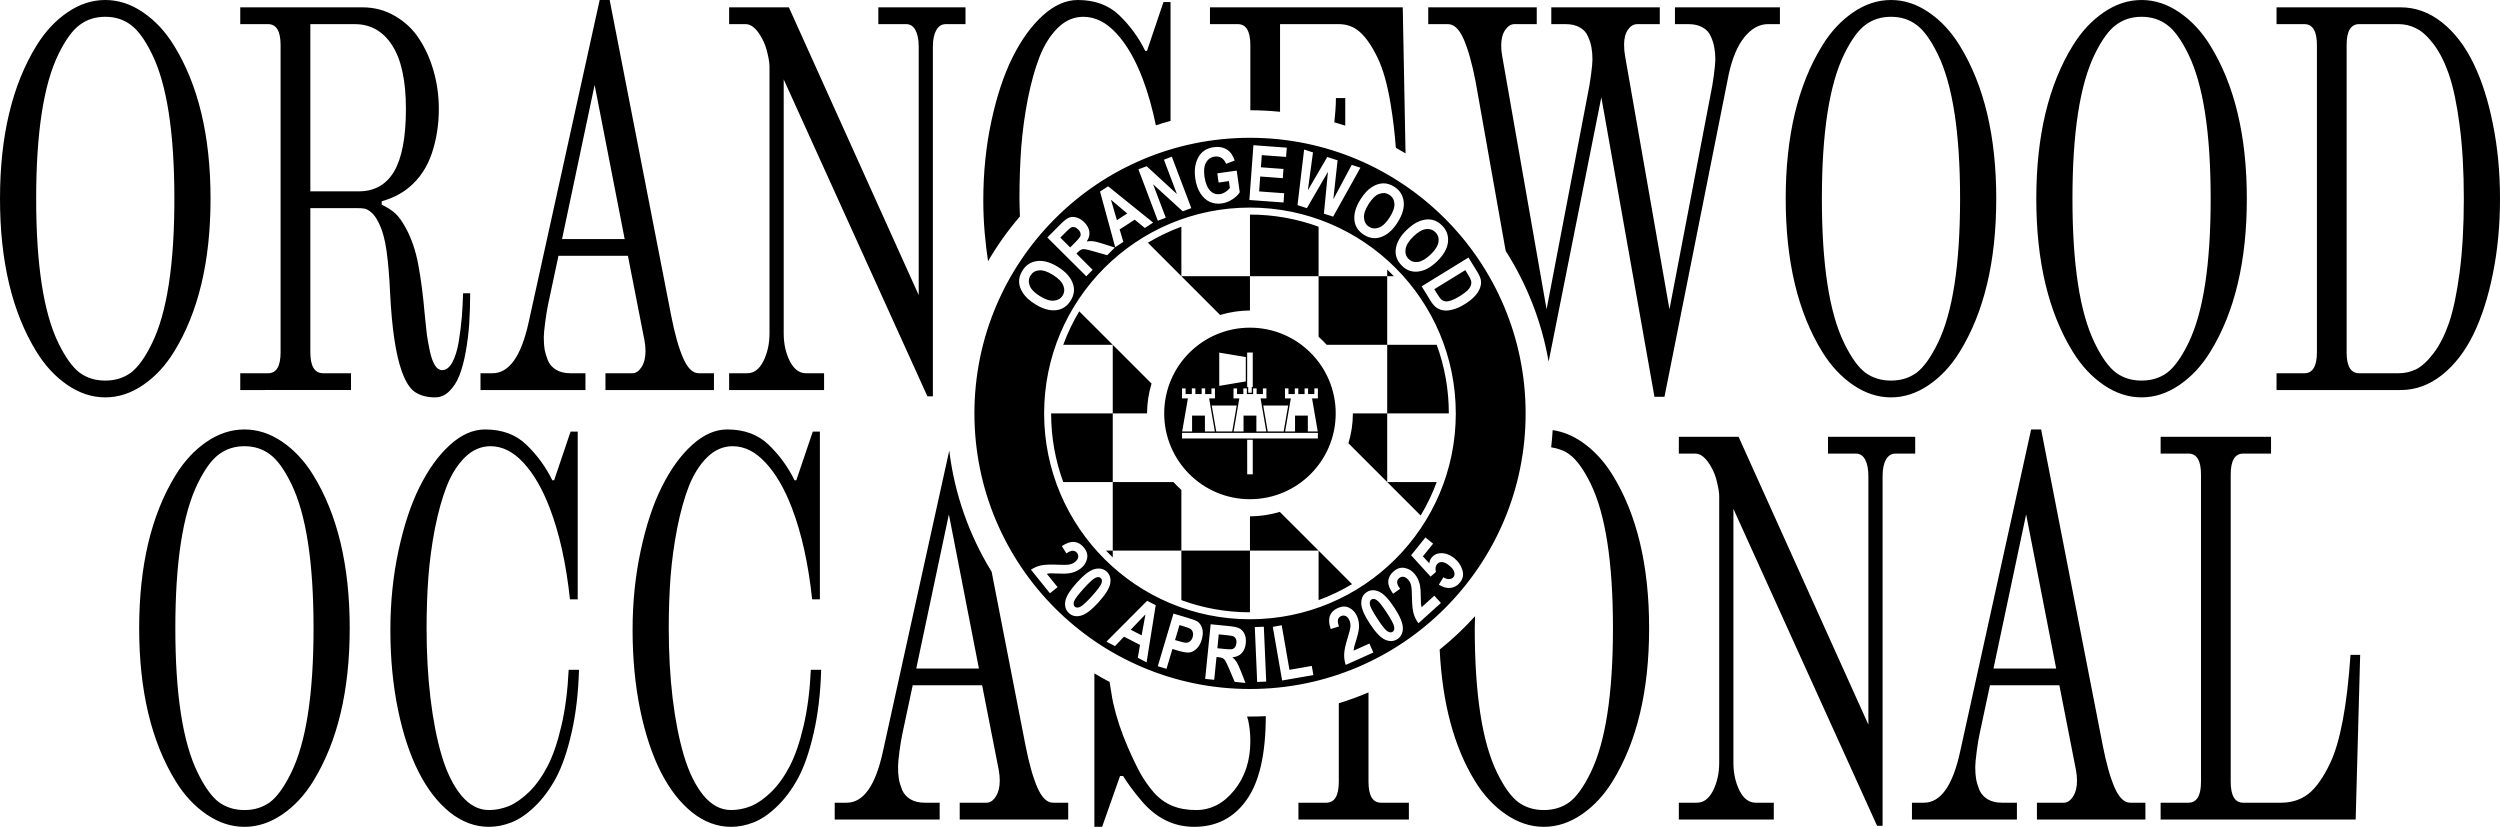 <?xml version="1.0" encoding="UTF-8" standalone="no"?>
<!-- Created with Inkscape (http://www.inkscape.org/) -->

<svg
   width="226.772"
   height="75.001"
   viewBox="0 0 60 19.844"
   version="1.1"
   id="svg1"
   inkscape:version="1.3 (0e150ed6c4, 2023-07-21)"
   sodipodi:docname="orangewood-occasional.svg"
   xml:space="preserve"
   xmlns:inkscape="http://www.inkscape.org/namespaces/inkscape"
   xmlns:sodipodi="http://sodipodi.sourceforge.net/DTD/sodipodi-0.dtd"
   xmlns="http://www.w3.org/2000/svg"
   xmlns:svg="http://www.w3.org/2000/svg"><sodipodi:namedview
     id="namedview1"
     pagecolor="#ffffff"
     bordercolor="#666666"
     borderopacity="1.0"
     inkscape:showpageshadow="2"
     inkscape:pageopacity="0.0"
     inkscape:pagecheckerboard="0"
     inkscape:deskcolor="#d1d1d1"
     inkscape:document-units="px"
     inkscape:zoom="3.5355339"
     inkscape:cx="103.80328"
     inkscape:cy="73.397684"
     inkscape:window-width="1920"
     inkscape:window-height="1017"
     inkscape:window-x="-8"
     inkscape:window-y="-8"
     inkscape:window-maximized="1"
     inkscape:current-layer="svg1"
     showguides="true" /><defs
     id="defs1"><rect
       x="-7.354"
       y="-120.208"
       width="204.778"
       height="82.307"
       id="rect40" /><mask
       maskUnits="userSpaceOnUse"
       id="mask17"><circle
         style="display:inline;opacity:1;fill:#ffffff;fill-opacity:1;stroke:none;stroke-width:1.323;stroke-linecap:round;stroke-linejoin:round;stroke-miterlimit:3.9;stroke-dasharray:none;stroke-dashoffset:3.78;stroke-opacity:1;paint-order:markers fill stroke"
         id="circle17"
         cx="21.779"
         cy="-63.171"
         r="39.026" /></mask><rect
       x="-7.354"
       y="-120.208"
       width="204.778"
       height="82.307"
       id="rect40-8" /><rect
       x="-7.354"
       y="-120.208"
       width="204.778"
       height="82.307"
       id="rect40-1" /><rect
       x="-152.409"
       y="231.985"
       width="68.786"
       height="79.576"
       id="rect9" /><inkscape:path-effect
       effect="bspline"
       id="path-effect1"
       is_visible="true"
       lpeversion="1.3"
       weight="33.333"
       steps="2"
       helper_size="0"
       apply_no_weight="true"
       apply_with_weight="true"
       only_selected="false"
       uniform="false" /><mask
       maskUnits="userSpaceOnUse"
       id="mask17-8"><circle
         style="display:inline;opacity:1;fill:#ffffff;fill-opacity:1;stroke:none;stroke-width:1.323;stroke-linecap:round;stroke-linejoin:round;stroke-miterlimit:3.9;stroke-dasharray:none;stroke-dashoffset:3.78;stroke-opacity:1;paint-order:markers fill stroke"
         id="circle17-6"
         cx="21.779"
         cy="-63.171"
         r="39.026" /></mask></defs><g
     id="g11"
     transform="translate(-2.398,-13.982)"
     style="display:none"><path
       id="path3"
       style="display:inline;fill:#000080;fill-opacity:1;stroke:none;stroke-width:1;stroke-miterlimit:2.5;stroke-dasharray:none;stroke-dashoffset:3.78;paint-order:fill markers stroke"
       d="m -58.539,-1.631 v 11.685 h 13.009 V 0.671 c -4.054,-1.488 -8.435,-2.302 -13.009,-2.302 z m 13.009,11.685 v 11.477 a 19.513,19.513 0 0 1 1.532,1.532 h 11.477 V 10.054 Z m 13.009,0 h 1.267 c -0.412,-0.432 -0.834,-0.854 -1.267,-1.267 z m 0,13.009 v 13.009 h 11.686 c -1.23e-4,-4.573 -0.813,-8.954 -2.302,-13.009 z m 0,13.009 h -6.504 a 19.513,19.513 0 0 1 0,5.17e-4 19.513,19.513 0 0 1 -0.85,5.655 l 7.354,7.354 z m 0,13.009 6.347,6.347 c 1.199,-2.003 2.222,-4.125 3.038,-6.347 z M -58.539,10.054 h -13.009 l 7.354,7.354 a 19.513,19.513 0 0 1 5.655,-0.849 19.513,19.513 0 0 1 5.17e-4,0 z m -13.009,0 V 0.671 c -2.222,0.816 -4.344,1.838 -6.346,3.037 z m -19.355,6.663 c -1.199,2.003 -2.222,4.124 -3.038,6.346 h 9.383 z m 6.347,6.347 v 13.007 h 6.504 a 19.513,19.513 0 0 1 0.85,-5.654 z m 0,13.007 h -11.686 v 0.001 c 0,4.573 0.813,8.954 2.301,13.008 h 9.385 z m 0,13.009 v 13.009 h 13.009 v -11.501 a 19.513,19.513 0 0 1 -1.508,-1.508 z m 13.009,13.009 v 9.385 c 4.054,1.488 8.435,2.302 13.009,2.302 h 5.17e-4 V 62.089 Z m 13.009,0 h 13.008 l -7.353,-7.353 a 19.513,19.513 0 0 1 -5.655,0.849 z m -26.018,0 h -1.268 c 0.413,0.433 0.835,0.855 1.268,1.268 z m 39.026,5.17e-4 v 9.384 c 2.222,-0.816 4.344,-1.838 6.347,-3.038 z" /><path
       id="circle3"
       style="display:inline;fill:#d40000;fill-opacity:1;stroke:none;stroke-width:1;stroke-linecap:round;stroke-linejoin:round;stroke-miterlimit:3.9;stroke-dasharray:none;stroke-dashoffset:3.78;stroke-opacity:1;paint-order:markers fill stroke"
       d="m -58.539,-16.184 c -28.86,-3e-6 -52.255,23.396 -52.255,52.255 -1e-5,28.86 23.396,52.255 52.255,52.255 28.86,0 52.255,-23.396 52.255,-52.255 0,-28.86 -23.396,-52.255 -52.255,-52.255 z m 1.046,1.497 1.727,0.014 -0.054,6.594 c -0.009,1.066 -0.122,1.858 -0.339,2.378 -0.217,0.519 -0.54,0.917 -0.969,1.193 -0.424,0.276 -0.946,0.412 -1.567,0.407 -0.819,-0.007 -1.459,-0.294 -1.919,-0.861 -0.46,-0.567 -0.687,-1.42 -0.683,-2.556 l 1.629,-0.214 c 0.014,0.611 0.088,1.045 0.224,1.302 0.182,0.352 0.457,0.529 0.827,0.532 0.36,0.003 0.626,-0.12 0.799,-0.37 0.173,-0.254 0.263,-0.817 0.27,-1.689 z m -6.869,0.217 1.873,10.247 -1.706,0.312 -4.604,-6.064 1.222,6.682 -1.58,0.288 -1.873,-10.246 1.65,-0.302 4.69,6.214 -1.251,-6.843 z m 12.393,0.086 3.352,0.669 c 0.915,0.183 1.542,0.395 1.88,0.636 0.338,0.241 0.593,0.599 0.764,1.073 0.171,0.474 0.203,0.978 0.097,1.512 -0.098,0.492 -0.297,0.916 -0.595,1.272 -0.297,0.351 -0.639,0.588 -1.025,0.708 0.462,0.276 0.79,0.655 0.983,1.138 0.198,0.484 0.236,1.033 0.113,1.646 -0.148,0.743 -0.453,1.337 -0.914,1.781 -0.46,0.44 -0.945,0.671 -1.457,0.694 -0.356,0.016 -1.152,-0.099 -2.387,-0.346 l -2.85,-0.569 z m 1.347,2.037 -0.472,2.362 1.115,0.223 c 0.669,0.134 1.085,0.205 1.247,0.213 0.297,0.011 0.547,-0.065 0.748,-0.227 0.202,-0.167 0.337,-0.421 0.405,-0.76 0.06,-0.302 0.042,-0.559 -0.056,-0.772 -0.092,-0.216 -0.229,-0.367 -0.41,-0.451 -0.177,-0.084 -0.711,-0.215 -1.602,-0.393 z m -26.636,1.224 7.157,8.305 -1.732,0.72 -1.598,-1.898 -3.149,1.31 0.259,2.455 -1.692,0.704 -0.931,-10.894 z m 37.79,0.285 c 0.539,-0.002 1.097,0.125 1.674,0.382 1.116,0.497 1.836,1.328 2.157,2.492 0.326,1.167 0.138,2.538 -0.563,4.113 -0.709,1.592 -1.635,2.671 -2.779,3.235 -1.006,0.501 -2.069,0.502 -3.19,0.003 -1.129,-0.503 -1.847,-1.292 -2.151,-2.366 -0.345,-1.227 -0.171,-2.622 0.525,-4.184 0.505,-1.134 1.087,-1.992 1.746,-2.575 0.665,-0.585 1.348,-0.937 2.049,-1.055 0.175,-0.03 0.353,-0.045 0.532,-0.045 z m -0.011,1.839 c -0.32,0.017 -0.64,0.113 -0.96,0.29 -0.639,0.353 -1.208,1.088 -1.705,2.205 -0.487,1.095 -0.646,2.009 -0.475,2.744 0.173,0.73 0.566,1.232 1.181,1.506 0.619,0.276 1.252,0.233 1.9,-0.127 0.65,-0.364 1.224,-1.108 1.725,-2.233 0.491,-1.103 0.656,-2.008 0.492,-2.713 -0.159,-0.703 -0.558,-1.198 -1.198,-1.483 -0.32,-0.143 -0.641,-0.205 -0.961,-0.188 z m -37.706,0.477 0.415,4.014 2.152,-0.896 z m 25.751,0.237 -0.546,2.732 1.568,0.313 c 0.687,0.137 1.136,0.19 1.345,0.16 0.21,-0.035 0.401,-0.145 0.573,-0.328 0.177,-0.187 0.298,-0.443 0.363,-0.768 0.067,-0.334 0.05,-0.623 -0.052,-0.865 -0.096,-0.246 -0.254,-0.432 -0.475,-0.559 -0.216,-0.13 -0.686,-0.268 -1.41,-0.412 z m -33.805,1.637 c 0.332,0.002 0.676,0.09 1.032,0.267 0.472,0.231 0.893,0.611 1.26,1.14 0.465,0.669 0.679,1.32 0.64,1.953 -0.035,0.63 -0.311,1.203 -0.829,1.719 0.455,0.007 0.872,0.072 1.252,0.194 0.377,0.119 0.969,0.393 1.776,0.824 l 2.012,1.076 -1.686,1.173 -2.321,-1.147 c -0.837,-0.416 -1.38,-0.661 -1.629,-0.736 -0.251,-0.079 -0.472,-0.098 -0.664,-0.058 -0.194,0.037 -0.454,0.169 -0.78,0.396 l -0.292,0.203 2.483,3.57 -1.411,0.982 -5.948,-8.551 2.981,-2.073 c 0.762,-0.53 1.361,-0.831 1.796,-0.903 0.108,-0.019 0.217,-0.028 0.328,-0.027 z m 54.806,0.832 c 0.124,0.002 0.25,0.013 0.376,0.034 0.504,0.082 1.025,0.32 1.564,0.715 0.81,0.594 1.281,1.277 1.414,2.05 0.133,0.773 -0.088,1.577 -0.66,2.414 l -1.447,-0.946 c 0.269,-0.496 0.368,-0.908 0.298,-1.236 -0.071,-0.328 -0.293,-0.629 -0.668,-0.903 -0.374,-0.274 -0.72,-0.408 -1.038,-0.399 -0.317,0.008 -0.561,0.129 -0.732,0.362 -0.168,0.229 -0.218,0.489 -0.149,0.78 0.069,0.291 0.365,0.773 0.888,1.444 0.551,0.715 0.898,1.299 1.042,1.751 0.151,0.451 0.178,0.915 0.082,1.391 -0.093,0.472 -0.325,0.96 -0.695,1.464 -0.535,0.73 -1.21,1.178 -2.025,1.344 -0.811,0.169 -1.694,-0.097 -2.649,-0.797 -1.689,-1.238 -1.924,-2.887 -0.706,-4.949 l 1.476,0.835 c -0.634,1.186 -0.527,2.089 0.321,2.711 0.42,0.308 0.83,0.441 1.23,0.4 0.403,-0.045 0.724,-0.23 0.962,-0.554 0.14,-0.191 0.217,-0.384 0.231,-0.58 0.014,-0.195 -0.034,-0.398 -0.145,-0.608 -0.107,-0.214 -0.417,-0.664 -0.93,-1.351 -0.461,-0.614 -0.751,-1.127 -0.872,-1.538 -0.121,-0.412 -0.139,-0.848 -0.054,-1.308 0.092,-0.461 0.282,-0.889 0.57,-1.282 0.336,-0.458 0.742,-0.796 1.217,-1.011 0.359,-0.16 0.726,-0.236 1.099,-0.23 z m -54.848,1.088 c -0.114,-0.006 -0.228,0.008 -0.343,0.042 -0.162,0.049 -0.56,0.294 -1.194,0.735 l -1.108,0.77 1.509,2.17 1.05,-0.731 c 0.642,-0.446 1.031,-0.757 1.168,-0.933 0.134,-0.18 0.196,-0.393 0.186,-0.64 -0.01,-0.247 -0.114,-0.512 -0.311,-0.796 -0.189,-0.272 -0.396,-0.452 -0.618,-0.54 -0.113,-0.046 -0.226,-0.072 -0.34,-0.078 z m 26.742,1.774 A 39.026,39.026 0 0 1 -19.513,36.072 39.026,39.026 0 0 1 -58.539,75.098 39.026,39.026 0 0 1 -97.565,36.072 39.026,39.026 0 0 1 -58.539,-2.954 Z m 35.446,2.524 1.15,1.278 -3.438,3.094 5.772,-0.501 1.554,1.727 -5.169,0.322 -2.459,6.774 -1.492,-1.659 2.06,-5.018 -2.23,0.124 -2.339,2.106 -1.15,-1.278 z m -70.402,0.828 c 0.145,-0.007 0.293,-0.006 0.444,0.002 1.21,0.061 2.45,0.673 3.722,1.837 1.286,1.177 2.015,2.397 2.188,3.66 0.156,1.113 -0.18,2.122 -1.008,3.027 -0.835,0.912 -1.81,1.342 -2.925,1.291 -1.273,-0.061 -2.54,-0.669 -3.802,-1.824 -0.915,-0.838 -1.546,-1.662 -1.89,-2.472 -0.345,-0.816 -0.462,-1.575 -0.352,-2.277 0.11,-0.702 0.449,-1.364 1.019,-1.986 0.722,-0.789 1.59,-1.208 2.604,-1.258 z m 0.513,1.799 c -0.717,-0.072 -1.313,0.151 -1.786,0.668 -0.473,0.517 -0.644,1.135 -0.512,1.853 0.132,0.718 0.649,1.49 1.55,2.315 0.884,0.809 1.702,1.25 2.453,1.32 0.747,0.068 1.348,-0.147 1.802,-0.643 0.457,-0.5 0.618,-1.113 0.482,-1.842 -0.14,-0.731 -0.664,-1.513 -1.572,-2.345 -0.891,-0.816 -1.697,-1.258 -2.417,-1.327 z m 34.443,17.614 c -8.981,-3.4e-5 -16.261,7.28 -16.261,16.261 -3.3e-5,8.981 7.28,16.261 16.261,16.261 8.981,3.4e-5 16.261,-7.28 16.261,-16.261 3.4e-5,-8.981 -7.28,-16.261 -16.261,-16.261 z m -0.529,4.709 h 1.059 v 6.542 h -0.196 v 1.084 H -58.871 V 31.062 h -0.197 z m -5.291,0.024 5.027,0.84 v 4.626 l -5.027,0.839 z m -7.055,6.781 h 0.664 v 1.084 h 1.193 v -1.084 h 0.666 v 1.084 h 1.193 V 31.325 h 0.664 v 1.084 h 1.194 V 31.325 h 0.664 v 1.904 h -1.107 l 1.082,6.266 h -1.722 -0.155 v -3.014 h -2.433 v 3.014 h -0.752 -1.125 l 1.082,-6.266 h -1.107 z m 9.756,0 h 0.664 v 1.084 h 1.195 v -1.084 h 0.664 v 1.084 h 1.193 V 31.325 h 0.664 v 1.084 h 1.193 V 31.325 h 0.666 v 1.904 h -1.109 l 1.084,6.266 h -1.426 -0.453 v -3.014 h -2.431 v 3.014 h -0.455 -1.424 l 1.082,-6.266 h -1.107 z m 9.755,0 h 0.664 v 1.084 h 1.195 v -1.084 h 0.664 v 1.084 h 1.194 V 31.325 h 0.666 v 1.084 h 1.193 V 31.325 h 0.664 v 1.904 h -1.109 l 1.084,6.266 h -1.481 -0.398 v -3.014 h -2.432 v 3.014 h -0.512 -1.367 l 1.084,-6.266 h -1.109 z m -13.879,3.252 h 4.729 l -0.85,4.918 h -3.028 z m 9.756,0 h 4.73 l -0.851,4.918 h -3.029 z m -15.389,5.182 h 2.168 1.902 0.42 2.039 2.937 1.738 0.719 1.904 0.717 1.74 2.938 1.682 0.776 1.904 0.662 1.506 v 1.059 h -25.752 z m 12.346,1.324 h 1.059 v 6.539 h -1.059 z m 37.045,13.051 1.619,0.933 -1.539,2.672 1.402,1.111 c -0.008,-0.431 0.082,-0.811 0.271,-1.139 0.336,-0.583 0.851,-0.945 1.545,-1.087 0.883,-0.175 1.804,0.015 2.765,0.568 0.792,0.456 1.394,1.096 1.806,1.918 0.414,0.818 0.387,1.633 -0.081,2.446 -0.378,0.657 -0.909,1.084 -1.591,1.281 -0.684,0.191 -1.448,0.104 -2.292,-0.263 l 0.638,-1.519 c 0.415,0.19 0.795,0.248 1.139,0.173 0.344,-0.075 0.587,-0.236 0.729,-0.482 0.168,-0.291 0.168,-0.625 0.002,-0.999 -0.171,-0.377 -0.556,-0.738 -1.155,-1.084 -0.566,-0.326 -1.045,-0.463 -1.437,-0.41 -0.389,0.049 -0.676,0.234 -0.86,0.554 -0.234,0.406 -0.225,0.898 0.027,1.475 l -0.867,1.035 -4.279,-3.433 z m -73.735,0.759 c 0.187,0.005 0.365,0.029 0.533,0.073 0.677,0.178 1.219,0.621 1.626,1.327 0.447,0.776 0.531,1.506 0.254,2.191 -0.278,0.685 -0.743,1.216 -1.395,1.592 -0.369,0.213 -0.758,0.369 -1.166,0.467 -0.402,0.1 -0.84,0.147 -1.313,0.142 -0.469,-0.008 -1.118,-0.1 -1.945,-0.273 -0.776,-0.16 -1.281,-0.254 -1.516,-0.283 -0.233,-0.024 -0.448,-0.028 -0.647,-0.012 l 1.625,2.819 -1.607,0.926 -2.867,-4.974 c 0.638,-0.297 1.308,-0.467 2.01,-0.511 0.708,-0.042 1.735,0.075 3.08,0.349 1.07,0.215 1.771,0.322 2.104,0.321 0.488,0.003 0.917,-0.102 1.287,-0.315 0.394,-0.227 0.641,-0.486 0.74,-0.779 0.099,-0.292 0.066,-0.582 -0.099,-0.87 -0.362,-0.628 -1.027,-0.696 -1.995,-0.204 l -0.64,-1.509 c 0.727,-0.333 1.371,-0.491 1.932,-0.476 z m 70.675,5.558 c 0.739,0.012 1.401,0.255 1.987,0.728 0.332,0.268 0.617,0.574 0.856,0.919 0.238,0.338 0.44,0.729 0.605,1.173 0.162,0.441 0.311,1.079 0.447,1.913 0.131,0.781 0.225,1.286 0.283,1.516 0.061,0.226 0.135,0.429 0.222,0.608 l 2.044,-2.533 1.443,1.165 -3.605,4.468 c -0.507,-0.488 -0.907,-1.052 -1.201,-1.691 -0.295,-0.646 -0.557,-1.645 -0.785,-2.999 -0.186,-1.075 -0.339,-1.767 -0.459,-2.078 -0.173,-0.456 -0.426,-0.818 -0.758,-1.086 -0.354,-0.286 -0.685,-0.422 -0.994,-0.409 -0.309,0.013 -0.567,0.148 -0.775,0.406 -0.455,0.564 -0.278,1.209 0.53,1.934 l -1.177,1.141 c -0.763,-0.744 -1.185,-1.462 -1.266,-2.154 -0.078,-0.696 0.139,-1.361 0.651,-1.995 0.562,-0.697 1.213,-1.039 1.952,-1.027 z m -66.496,0.189 c 0.624,0.065 1.131,0.338 1.519,0.819 0.521,0.645 0.634,1.415 0.34,2.31 -0.291,0.892 -1.203,1.957 -2.736,3.195 -1.53,1.235 -2.763,1.902 -3.7,2 -0.933,0.096 -1.659,-0.177 -2.177,-0.819 -0.521,-0.645 -0.638,-1.412 -0.351,-2.301 0.287,-0.889 1.207,-1.96 2.758,-3.212 1.522,-1.229 2.75,-1.891 3.683,-1.987 0.234,-0.025 0.456,-0.026 0.664,-0.005 z m -0.437,1.605 c -0.098,0.006 -0.203,0.024 -0.317,0.053 -0.451,0.12 -1.295,0.68 -2.534,1.68 -1.239,1 -1.964,1.707 -2.177,2.122 -0.206,0.416 -0.208,0.749 -0.006,1 0.205,0.254 0.534,0.321 0.984,0.201 0.451,-0.12 1.293,-0.679 2.528,-1.675 1.239,-1 1.964,-1.707 2.177,-2.122 0.213,-0.415 0.217,-0.75 0.011,-1.005 -0.152,-0.188 -0.375,-0.272 -0.668,-0.254 z m 4.725,2.385 1.237,1.194 -7.236,7.493 -1.237,-1.195 z m 57.508,0.904 c 0.209,0.011 0.428,0.047 0.655,0.107 0.907,0.24 2.021,1.091 3.343,2.552 1.319,1.458 2.054,2.651 2.206,3.581 0.148,0.926 -0.083,1.666 -0.694,2.219 -0.615,0.556 -1.374,0.716 -2.278,0.48 -0.904,-0.236 -2.025,-1.094 -3.363,-2.572 -1.313,-1.451 -2.043,-2.639 -2.192,-3.565 -0.151,-0.93 0.079,-1.672 0.69,-2.225 0.461,-0.417 1.005,-0.609 1.632,-0.577 z m -55.404,1.334 2.111,1.482 -2.813,6.706 5.338,-4.935 2.117,1.485 -5.983,8.527 -1.308,-0.918 4.71,-6.712 -6.1,5.737 -1.361,-0.955 3.331,-7.679 -4.71,6.712 -1.314,-0.922 z m 55.315,0.295 c -0.167,0.008 -0.311,0.066 -0.433,0.176 -0.239,0.216 -0.287,0.547 -0.145,0.994 0.146,0.443 0.752,1.255 1.82,2.435 1.068,1.18 1.815,1.865 2.242,2.054 0.427,0.182 0.76,0.165 0.999,-0.051 0.242,-0.219 0.291,-0.551 0.145,-0.994 -0.146,-0.443 -0.751,-1.253 -1.815,-2.43 -1.068,-1.18 -1.815,-1.865 -2.242,-2.054 -0.213,-0.095 -0.404,-0.138 -0.571,-0.13 z m -4.858,2.285 c 0.178,0.014 0.354,0.051 0.529,0.111 0.7,0.239 1.255,0.673 1.668,1.303 0.233,0.357 0.411,0.736 0.532,1.138 0.123,0.395 0.194,0.83 0.215,1.303 0.018,0.469 -0.036,1.122 -0.163,1.958 -0.116,0.783 -0.182,1.293 -0.197,1.53 -0.011,0.234 -0.003,0.449 0.024,0.646 l 2.724,-1.781 1.015,1.552 -4.805,3.142 c -0.332,-0.62 -0.54,-1.28 -0.623,-1.978 -0.082,-0.705 -0.023,-1.737 0.175,-3.095 0.154,-1.08 0.221,-1.786 0.202,-2.119 -0.025,-0.488 -0.154,-0.91 -0.387,-1.267 -0.249,-0.381 -0.522,-0.612 -0.82,-0.695 -0.298,-0.083 -0.585,-0.033 -0.862,0.148 -0.607,0.397 -0.637,1.065 -0.091,2.003 l -1.47,0.724 c -0.498,-0.942 -0.679,-1.755 -0.543,-2.439 0.14,-0.686 0.551,-1.252 1.233,-1.698 0.562,-0.368 1.11,-0.53 1.644,-0.487 z m -37.549,4.754 1.734,0.573 -0.021,10.963 -1.781,-0.589 0.034,-2.48 -3.239,-1.07 -1.41,2.026 -1.74,-0.575 z m 25.929,0.609 2.766,8.118 4.062,-1.384 0.566,1.661 -5.69,1.939 -3.333,-9.779 z m -3.308,0.8 2.062,10.211 -1.686,0.341 -2.062,-10.211 z m -17.317,0.21 2.747,0.366 c 1.024,0.136 1.686,0.275 1.987,0.415 0.481,0.227 0.849,0.622 1.103,1.186 0.259,0.565 0.334,1.259 0.225,2.08 -0.099,0.747 -0.324,1.355 -0.673,1.824 -0.349,0.465 -0.748,0.772 -1.198,0.922 -0.449,0.146 -1.191,0.15 -2.224,0.012 l -1.12,-0.149 -0.519,3.895 -1.704,-0.227 z m 10.91,0.69 c 0.927,-0.052 1.594,0.005 2.002,0.172 0.408,0.162 0.753,0.468 1.034,0.917 0.281,0.444 0.44,0.988 0.476,1.631 0.046,0.813 -0.114,1.48 -0.479,1.998 -0.36,0.518 -0.895,0.862 -1.607,1.03 0.384,0.244 0.705,0.518 0.964,0.821 0.259,0.299 0.619,0.843 1.081,1.633 l 1.15,1.97 -2.05,0.116 -1.376,-2.193 c -0.495,-0.793 -0.829,-1.286 -1.001,-1.481 -0.173,-0.199 -0.35,-0.331 -0.534,-0.397 -0.184,-0.07 -0.475,-0.095 -0.872,-0.072 l -0.355,0.02 0.244,4.342 -1.717,0.097 -0.585,-10.4 z m -16.126,0.279 -2.312,3.307 2.213,0.731 z m 6.687,1.005 -0.39,2.93 0.944,0.126 c 0.634,0.084 1.07,0.097 1.307,0.038 0.242,-0.059 0.451,-0.193 0.627,-0.404 0.177,-0.215 0.288,-0.492 0.333,-0.83 0.046,-0.343 0.009,-0.642 -0.11,-0.897 -0.119,-0.255 -0.283,-0.437 -0.494,-0.546 -0.21,-0.109 -0.672,-0.211 -1.386,-0.306 z m 9.906,0.475 c -0.234,9.9e-5 -0.543,0.011 -0.929,0.033 l -1.348,0.076 0.148,2.639 1.277,-0.072 c 0.78,-0.044 1.275,-0.105 1.484,-0.183 0.209,-0.083 0.373,-0.232 0.494,-0.448 0.121,-0.216 0.171,-0.496 0.152,-0.841 -0.019,-0.331 -0.1,-0.592 -0.243,-0.783 -0.144,-0.196 -0.331,-0.325 -0.563,-0.388 -0.082,-0.021 -0.239,-0.032 -0.473,-0.032 z" /></g><circle
     style="display:none;opacity:1;fill:#ffffff;fill-opacity:1;stroke:none;stroke-width:1.323;stroke-linecap:round;stroke-linejoin:round;stroke-miterlimit:3.9;stroke-dasharray:none;stroke-dashoffset:3.78;stroke-opacity:1;paint-order:markers fill stroke"
     id="circle11"
     cx="-58.539"
     cy="36.072"
     r="39.026" /><g
     id="text40-3"
     style="font-size:10px;font-family:'Theano Modern';-inkscape-font-specification:'Theano Modern, Normal';font-variant-ligatures:none;letter-spacing:0px;word-spacing:0px;white-space:pre;display:none;stroke-width:0.241px"
     transform="matrix(0.939,0,0,1.288,-59.519,155.584)"
     aria-label="ORANJBOSK&#10;KELKFOA"><path
       d="m 64.469,-114.207 c -0.736,-0.736 -1.104,-1.686 -1.104,-2.852 0,-1.165 0.368,-2.116 1.104,-2.852 0.26,-0.26 0.573,-0.467 0.938,-0.62 0.365,-0.153 0.745,-0.23 1.143,-0.23 0.397,0 0.778,0.076 1.143,0.23 0.365,0.153 0.677,0.36 0.938,0.62 0.736,0.736 1.104,1.686 1.104,2.852 0,1.165 -0.368,2.116 -1.104,2.852 -0.26,0.26 -0.573,0.467 -0.938,0.62 -0.365,0.153 -0.745,0.229 -1.143,0.229 -0.397,0 -0.778,-0.076 -1.143,-0.229 -0.365,-0.153 -0.677,-0.36 -0.938,-0.62 z m 0.664,-5.542 c -0.449,0.566 -0.674,1.463 -0.674,2.69 0,1.227 0.225,2.124 0.674,2.69 0.212,0.267 0.426,0.451 0.645,0.552 0.218,0.098 0.475,0.146 0.771,0.146 0.296,0 0.553,-0.049 0.771,-0.146 0.218,-0.101 0.433,-0.285 0.645,-0.552 0.449,-0.566 0.674,-1.463 0.674,-2.69 0,-1.227 -0.225,-2.124 -0.674,-2.69 -0.212,-0.267 -0.426,-0.449 -0.645,-0.547 -0.218,-0.101 -0.475,-0.151 -0.771,-0.151 -0.296,0 -0.553,0.051 -0.771,0.151 -0.218,0.098 -0.433,0.28 -0.645,0.547 z m 5.498,6.255 v -0.312 h 0.84 c 0.254,0 0.381,-0.13 0.381,-0.391 v -5.723 c 0,-0.26 -0.127,-0.391 -0.381,-0.391 h -0.84 v -0.312 h 3.691 c 0.368,0 0.701,0.055 1.001,0.166 0.299,0.107 0.542,0.251 0.728,0.43 0.189,0.179 0.334,0.381 0.435,0.605 0.101,0.221 0.151,0.452 0.151,0.693 0,0.293 -0.072,0.57 -0.215,0.83 -0.143,0.257 -0.369,0.465 -0.679,0.625 -0.225,0.117 -0.503,0.205 -0.835,0.264 v 0.064 c 0.179,0.052 0.319,0.107 0.42,0.166 0.101,0.059 0.207,0.151 0.317,0.278 0.173,0.199 0.296,0.425 0.371,0.679 0.078,0.251 0.145,0.571 0.2,0.962 0.02,0.127 0.039,0.239 0.059,0.337 0.023,0.098 0.054,0.202 0.093,0.312 0.039,0.111 0.09,0.197 0.151,0.259 0.062,0.059 0.135,0.088 0.22,0.088 0.117,0 0.218,-0.047 0.303,-0.142 0.088,-0.098 0.153,-0.226 0.195,-0.386 0.042,-0.16 0.073,-0.311 0.093,-0.454 0.02,-0.143 0.033,-0.293 0.039,-0.449 h 0.215 c 0,0.202 -0.01,0.392 -0.029,0.571 -0.02,0.176 -0.055,0.35 -0.107,0.522 -0.049,0.169 -0.112,0.316 -0.19,0.439 -0.078,0.12 -0.181,0.218 -0.308,0.293 -0.124,0.075 -0.267,0.112 -0.43,0.112 -0.238,0 -0.438,-0.033 -0.601,-0.098 -0.16,-0.065 -0.296,-0.199 -0.41,-0.4 -0.179,-0.316 -0.295,-0.801 -0.347,-1.455 -0.023,-0.306 -0.059,-0.566 -0.107,-0.781 -0.049,-0.215 -0.13,-0.391 -0.244,-0.527 -0.068,-0.085 -0.142,-0.146 -0.22,-0.186 -0.075,-0.039 -0.142,-0.062 -0.2,-0.068 -0.055,-0.007 -0.143,-0.01 -0.264,-0.01 H 72.75 v 2.686 c 0,0.26 0.13,0.391 0.391,0.391 h 0.84 v 0.312 z M 72.75,-117.195 h 1.465 c 0.475,0 0.832,-0.124 1.069,-0.371 0.238,-0.251 0.356,-0.638 0.356,-1.162 0,-0.527 -0.138,-0.923 -0.415,-1.187 -0.273,-0.264 -0.653,-0.396 -1.138,-0.396 H 72.75 Z m 5.146,3.701 v -0.312 h 0.361 c 0.505,0 0.869,-0.316 1.094,-0.947 L 81.5,-120.76 h 0.303 l 1.86,5.879 c 0.107,0.339 0.228,0.602 0.361,0.791 0.133,0.189 0.291,0.283 0.474,0.283 h 0.459 v 0.312 h -3.281 v -0.312 h 0.811 c 0.107,0 0.2,-0.037 0.278,-0.112 0.081,-0.078 0.122,-0.177 0.122,-0.298 0,-0.065 -0.01,-0.13 -0.029,-0.195 l -0.503,-1.582 H 80.255 l -0.312,0.903 c -0.029,0.081 -0.059,0.19 -0.088,0.327 -0.029,0.137 -0.044,0.233 -0.044,0.288 0,0.085 0.008,0.16 0.024,0.225 0.02,0.065 0.054,0.135 0.103,0.21 0.052,0.072 0.135,0.129 0.249,0.171 0.117,0.042 0.262,0.064 0.435,0.064 h 0.449 v 0.312 z m 2.466,-2.812 h 1.895 l -0.908,-2.871 z m 5.054,2.812 v -0.312 h 0.547 c 0.202,0 0.365,-0.075 0.488,-0.225 0.124,-0.153 0.186,-0.326 0.186,-0.518 v -4.966 c 0,-0.062 -0.02,-0.143 -0.059,-0.244 -0.036,-0.104 -0.091,-0.199 -0.166,-0.283 -0.156,-0.179 -0.322,-0.269 -0.498,-0.269 H 85.416 v -0.312 h 1.807 l 3.926,5.361 v -4.629 c 0,-0.13 -0.033,-0.233 -0.098,-0.308 -0.065,-0.075 -0.16,-0.112 -0.283,-0.112 h -0.84 v -0.312 h 2.637 v 0.312 H 91.969 c -0.124,0 -0.22,0.037 -0.288,0.112 -0.068,0.075 -0.103,0.177 -0.103,0.308 v 6.514 h -0.166 l -4.346,-5.903 v 4.731 c 0,0.192 0.062,0.365 0.186,0.518 0.124,0.15 0.286,0.225 0.488,0.225 h 0.547 v 0.312 z m 7.803,-1.323 c 0,-0.329 0.098,-0.599 0.293,-0.811 0.195,-0.212 0.426,-0.317 0.693,-0.317 0.205,0 0.373,0.067 0.503,0.2 0.133,0.13 0.2,0.285 0.2,0.464 0,0.173 -0.063,0.321 -0.19,0.444 -0.124,0.12 -0.267,0.181 -0.43,0.181 -0.081,0 -0.155,-0.008 -0.22,-0.024 -0.049,-0.016 -0.111,-0.024 -0.186,-0.024 -0.13,0 -0.195,0.065 -0.195,0.195 0,0.254 0.12,0.457 0.361,0.61 0.241,0.153 0.529,0.229 0.864,0.229 0.404,0 0.715,-0.164 0.933,-0.493 0.221,-0.332 0.332,-0.734 0.332,-1.206 v -4.551 c 0,-0.26 -0.127,-0.391 -0.381,-0.391 h -0.84 v -0.312 h 3.34 v 0.312 h -0.84 c -0.254,0 -0.381,0.13 -0.381,0.391 v 4.272 c 0,0.664 -0.202,1.213 -0.605,1.646 -0.4,0.43 -0.933,0.645 -1.597,0.645 -0.495,0 -0.895,-0.129 -1.201,-0.386 -0.303,-0.257 -0.454,-0.615 -0.454,-1.074 z m 5.625,1.323 v -0.312 h 0.84 c 0.254,0 0.381,-0.127 0.381,-0.381 v -5.732 c 0,-0.26 -0.127,-0.391 -0.381,-0.391 H 98.844 v -0.312 h 3.75 c 0.573,0 1.048,0.12 1.426,0.361 0.277,0.176 0.477,0.384 0.601,0.625 0.127,0.238 0.19,0.469 0.19,0.693 0,0.387 -0.16,0.732 -0.479,1.035 -0.316,0.299 -0.716,0.5 -1.201,0.601 v 0.029 c 0.251,0.065 0.469,0.135 0.654,0.21 0.186,0.075 0.365,0.177 0.537,0.308 0.456,0.345 0.684,0.793 0.684,1.343 0,0.592 -0.231,1.074 -0.693,1.445 -0.41,0.319 -0.915,0.479 -1.514,0.479 z m 2.119,-0.312 h 1.611 c 0.218,0 0.423,-0.049 0.615,-0.146 0.192,-0.101 0.352,-0.244 0.479,-0.43 0.189,-0.273 0.283,-0.599 0.283,-0.977 0,-0.563 -0.156,-1.012 -0.469,-1.348 -0.13,-0.15 -0.286,-0.251 -0.469,-0.303 -0.182,-0.052 -0.397,-0.078 -0.645,-0.078 h -1.406 z m 0,-3.594 h 1.445 c 0.426,0 0.781,-0.166 1.064,-0.498 0.228,-0.27 0.342,-0.618 0.342,-1.045 0,-0.173 -0.033,-0.347 -0.098,-0.522 -0.062,-0.179 -0.15,-0.33 -0.264,-0.454 -0.238,-0.26 -0.568,-0.391 -0.991,-0.391 h -1.499 z m 6.338,3.193 c -0.736,-0.736 -1.104,-1.686 -1.104,-2.852 0,-1.165 0.368,-2.116 1.104,-2.852 0.26,-0.26 0.573,-0.467 0.938,-0.62 0.365,-0.153 0.745,-0.23 1.143,-0.23 0.397,0 0.778,0.076 1.143,0.23 0.365,0.153 0.677,0.36 0.938,0.62 0.736,0.736 1.104,1.686 1.104,2.852 0,1.165 -0.368,2.116 -1.104,2.852 -0.26,0.26 -0.573,0.467 -0.938,0.62 -0.365,0.153 -0.745,0.229 -1.143,0.229 -0.397,0 -0.778,-0.076 -1.143,-0.229 -0.365,-0.153 -0.677,-0.36 -0.938,-0.62 z m 0.664,-5.542 c -0.449,0.566 -0.674,1.463 -0.674,2.69 0,1.227 0.225,2.124 0.674,2.69 0.212,0.267 0.426,0.451 0.645,0.552 0.218,0.098 0.475,0.146 0.771,0.146 0.296,0 0.553,-0.049 0.771,-0.146 0.218,-0.101 0.433,-0.285 0.645,-0.552 0.449,-0.566 0.674,-1.463 0.674,-2.69 0,-1.227 -0.225,-2.124 -0.674,-2.69 -0.212,-0.267 -0.426,-0.449 -0.645,-0.547 -0.218,-0.101 -0.475,-0.151 -0.771,-0.151 -0.296,0 -0.553,0.051 -0.771,0.151 -0.218,0.098 -0.433,0.28 -0.645,0.547 z m 5.83,6.392 v -3.413 h 0.264 c 0.101,0.452 0.202,0.819 0.303,1.099 0.101,0.277 0.249,0.553 0.444,0.83 0.143,0.202 0.272,0.366 0.386,0.493 0.114,0.124 0.251,0.243 0.41,0.356 0.163,0.111 0.347,0.192 0.552,0.244 0.208,0.052 0.448,0.078 0.718,0.078 0.446,0 0.83,-0.122 1.152,-0.366 0.326,-0.247 0.488,-0.553 0.488,-0.918 0,-0.137 -0.021,-0.265 -0.064,-0.386 -0.042,-0.124 -0.098,-0.233 -0.166,-0.327 -0.068,-0.094 -0.16,-0.186 -0.273,-0.273 -0.114,-0.088 -0.226,-0.163 -0.337,-0.225 -0.111,-0.065 -0.247,-0.132 -0.41,-0.2 -0.163,-0.072 -0.309,-0.13 -0.439,-0.176 -0.13,-0.045 -0.29,-0.099 -0.479,-0.161 -0.208,-0.068 -0.386,-0.129 -0.532,-0.181 -0.146,-0.052 -0.311,-0.117 -0.493,-0.195 -0.179,-0.081 -0.329,-0.16 -0.449,-0.234 -0.12,-0.078 -0.244,-0.171 -0.371,-0.278 -0.124,-0.107 -0.223,-0.22 -0.298,-0.337 -0.072,-0.12 -0.132,-0.257 -0.181,-0.41 -0.046,-0.156 -0.068,-0.324 -0.068,-0.503 0,-0.553 0.187,-1.011 0.562,-1.372 0.378,-0.365 0.846,-0.547 1.406,-0.547 0.413,0 0.775,0.055 1.084,0.166 0.309,0.107 0.61,0.267 0.903,0.479 h 0.137 l 0.41,-0.645 h 0.205 v 2.812 l -0.234,0.005 c -0.052,-0.26 -0.099,-0.469 -0.142,-0.625 -0.039,-0.156 -0.111,-0.348 -0.215,-0.576 -0.104,-0.231 -0.229,-0.423 -0.376,-0.576 -0.456,-0.485 -1.045,-0.728 -1.768,-0.728 -0.368,0 -0.684,0.109 -0.947,0.327 -0.26,0.215 -0.391,0.496 -0.391,0.845 0,0.137 0.023,0.265 0.068,0.386 0.046,0.12 0.104,0.228 0.176,0.322 0.072,0.094 0.164,0.186 0.278,0.273 0.117,0.088 0.231,0.163 0.342,0.225 0.111,0.062 0.244,0.125 0.4,0.19 0.16,0.062 0.301,0.114 0.425,0.156 0.124,0.042 0.269,0.089 0.435,0.142 0.28,0.088 0.522,0.173 0.728,0.254 0.205,0.081 0.41,0.184 0.615,0.308 0.205,0.124 0.371,0.257 0.498,0.4 0.127,0.143 0.229,0.316 0.308,0.518 0.081,0.202 0.122,0.426 0.122,0.674 0,0.71 -0.194,1.232 -0.581,1.567 -0.384,0.335 -0.913,0.503 -1.587,0.503 -0.625,0 -1.162,-0.166 -1.611,-0.498 -0.218,-0.16 -0.397,-0.309 -0.537,-0.449 h -0.093 l -0.542,0.947 z m 6.172,-0.137 v -0.312 h 0.84 c 0.254,0 0.381,-0.13 0.381,-0.391 v -5.723 c 0,-0.26 -0.127,-0.391 -0.381,-0.391 h -0.84 v -0.312 h 3.34 v 0.312 h -0.84 c -0.254,0 -0.381,0.13 -0.381,0.391 v 3.066 l 2.383,-2.188 c 0.205,-0.186 0.36,-0.34 0.464,-0.464 0.107,-0.127 0.161,-0.238 0.161,-0.332 0,-0.088 -0.011,-0.158 -0.034,-0.21 -0.019,-0.055 -0.064,-0.109 -0.132,-0.161 -0.033,-0.026 -0.085,-0.049 -0.156,-0.068 -0.068,-0.023 -0.127,-0.034 -0.176,-0.034 h -0.469 v -0.312 h 3.066 v 0.312 c -0.345,0 -0.632,0.062 -0.859,0.186 -0.241,0.127 -0.529,0.35 -0.864,0.669 l -1.89,1.729 2.529,3.354 c 0.14,0.189 0.298,0.33 0.474,0.425 0.176,0.094 0.396,0.142 0.659,0.142 v 0.312 h -3.184 v -0.312 h 0.488 c 0.365,0 0.547,-0.078 0.547,-0.234 0,-0.075 -0.021,-0.153 -0.064,-0.234 -0.042,-0.081 -0.13,-0.212 -0.264,-0.391 l -1.846,-2.451 -0.835,0.767 v 2.153 c 0,0.26 0.127,0.391 0.381,0.391 h 0.84 v 0.312 z"
       id="path48"
       sodipodi:nodetypes="cssssscsssssccsccsccsccsccccssssccscccscccccccccscscssccccccscccscccscssccccscscsccccsccccssccccscsccccsscccscccccccccscssccsccccsssccccssscccscscccssscscscsssscsssccccssscscssccssssccsccscccccscsccsccsccscccscsccscccssssscsscscccsccsccsccsccccccccccscsccsccccccccccscsccccccccccscssccccccssscscscccccccssssccccsscccscccsccccccccsccccssscccssccc"
       style="stroke-width:0.241px" /><path
       d="m 70.25,-105.494 v -0.312 h 0.84 q 0.381,0 0.381,-0.391 v -5.723 q 0,-0.391 -0.381,-0.391 H 70.25 v -0.312 h 3.34 v 0.312 H 72.75 q -0.381,0 -0.381,0.391 v 3.066 l 2.383,-2.188 q 0.308,-0.278 0.464,-0.464 0.161,-0.19 0.161,-0.332 0,-0.132 -0.034,-0.21 -0.029,-0.083 -0.132,-0.161 -0.049,-0.039 -0.156,-0.068 -0.103,-0.034 -0.176,-0.034 h -0.469 v -0.312 h 3.066 v 0.312 q -0.518,0 -0.859,0.186 -0.361,0.19 -0.864,0.669 l -1.89,1.729 2.529,3.354 q 0.21,0.283 0.474,0.425 0.264,0.142 0.659,0.142 v 0.312 h -3.184 v -0.312 h 0.488 q 0.547,0 0.547,-0.234 0,-0.112 -0.063,-0.234 -0.063,-0.122 -0.264,-0.391 l -1.846,-2.451 -0.835,0.767 v 2.153 q 0,0.391 0.381,0.391 h 0.84 v 0.312 z m 7.832,0 v -0.312 h 0.84 q 0.381,0 0.381,-0.391 v -5.723 q 0,-0.391 -0.381,-0.391 h -0.84 v -0.312 h 5.83 L 84,-109.83 h -0.273 q -0.034,-0.449 -0.181,-0.991 -0.146,-0.547 -0.396,-0.864 -0.254,-0.322 -0.527,-0.474 -0.269,-0.151 -0.645,-0.151 h -1.777 v 2.959 h 0.889 q 0.293,0 0.547,-0.454 0.254,-0.459 0.254,-1.128 h 0.283 v 3.477 h -0.283 q 0,-0.669 -0.254,-1.123 -0.254,-0.459 -0.547,-0.459 h -0.889 v 3.232 h 1.582 q 0.488,0 0.85,-0.166 0.366,-0.171 0.645,-0.557 0.225,-0.312 0.342,-0.698 0.122,-0.386 0.225,-1.089 h 0.293 l -0.039,2.822 z m 6.953,0 v -0.312 H 85.875 q 0.381,0 0.381,-0.391 v -5.723 q 0,-0.391 -0.381,-0.391 h -0.84 v -0.312 H 88.375 v 0.312 h -0.84 q -0.381,0 -0.381,0.391 v 5.723 q 0,0.391 0.381,0.391 h 1.143 q 0.483,0 0.83,-0.166 0.347,-0.171 0.659,-0.576 0.454,-0.596 0.61,-2.012 h 0.293 l -0.137,3.066 z m 6.953,0 v -0.312 h 0.84 q 0.381,0 0.381,-0.391 v -5.723 q 0,-0.391 -0.381,-0.391 h -0.84 v -0.312 h 3.34 v 0.312 h -0.84 q -0.381,0 -0.381,0.391 v 3.066 l 2.383,-2.188 q 0.308,-0.278 0.464,-0.464 0.161,-0.19 0.161,-0.332 0,-0.132 -0.034,-0.21 -0.029,-0.083 -0.132,-0.161 -0.049,-0.039 -0.156,-0.068 -0.103,-0.034 -0.176,-0.034 h -0.469 v -0.312 h 3.066 v 0.312 q -0.518,0 -0.859,0.186 -0.361,0.19 -0.864,0.669 l -1.89,1.729 2.529,3.354 q 0.21,0.283 0.474,0.425 0.264,0.142 0.659,0.142 v 0.312 h -3.184 v -0.312 h 0.488 q 0.547,0 0.547,-0.234 0,-0.112 -0.063,-0.234 -0.063,-0.122 -0.264,-0.391 l -1.846,-2.451 -0.835,0.767 v 2.153 q 0,0.391 0.381,0.391 h 0.84 v 0.312 z m 7.832,0 v -0.312 h 0.84 q 0.381,0 0.381,-0.391 v -5.723 q 0,-0.391 -0.381,-0.391 h -0.84 v -0.312 h 5.83 l 0.088,2.793 h -0.273 q -0.034,-0.449 -0.181,-0.991 -0.146,-0.547 -0.396,-0.864 -0.254,-0.322 -0.527,-0.474 -0.269,-0.151 -0.645,-0.151 h -1.777 v 2.959 h 0.889 q 0.293,0 0.547,-0.454 0.254,-0.459 0.254,-1.128 h 0.283 v 3.477 h -0.283 q 0,-0.669 -0.254,-1.123 -0.254,-0.459 -0.547,-0.459 h -0.889 v 2.842 q 0,0.391 0.381,0.391 h 0.84 v 0.312 z m 8.105,-0.713 q -1.104,-1.104 -1.104,-2.852 0,-1.748 1.104,-2.852 0.391,-0.391 0.938,-0.62 0.547,-0.23 1.143,-0.23 0.596,0 1.143,0.23 0.547,0.229 0.938,0.62 1.104,1.104 1.104,2.852 0,1.748 -1.104,2.852 -0.391,0.391 -0.938,0.62 -0.547,0.229 -1.143,0.229 -0.596,0 -1.143,-0.229 -0.547,-0.23 -0.938,-0.62 z m 0.664,-5.542 q -0.674,0.85 -0.674,2.69 0,1.841 0.674,2.69 0.317,0.4 0.645,0.552 0.327,0.146 0.771,0.146 0.444,0 0.771,-0.146 0.327,-0.151 0.645,-0.552 0.674,-0.85 0.674,-2.69 0,-1.841 -0.674,-2.69 -0.317,-0.4 -0.645,-0.547 -0.327,-0.151 -0.771,-0.151 -0.444,0 -0.771,0.151 -0.327,0.146 -0.645,0.547 z m 4.492,6.255 v -0.312 h 0.361 q 0.757,0 1.094,-0.947 l 2.148,-6.006 h 0.303 l 1.86,5.879 q 0.161,0.508 0.361,0.791 0.2,0.283 0.474,0.283 h 0.459 v 0.312 h -3.281 v -0.312 h 0.811 q 0.161,0 0.278,-0.112 0.122,-0.117 0.122,-0.298 0,-0.098 -0.029,-0.195 l -0.503,-1.582 h -2.1 l -0.312,0.903 q -0.044,0.122 -0.088,0.327 -0.044,0.205 -0.044,0.288 0,0.127 0.024,0.225 0.029,0.098 0.103,0.21 0.078,0.107 0.249,0.171 0.176,0.064 0.435,0.064 h 0.449 v 0.312 z m 2.466,-2.812 h 1.895 l -0.908,-2.871 z"
       id="path49"
       style="stroke-width:0.241px" /></g><g
     id="g40"
     style="display:none;stroke:none;stroke-width:1.1"
     transform="matrix(0.909,0,0,0.909,2.727,0.902)"><circle
       style="display:inline;fill:#ffffff;fill-opacity:1;stroke:none;stroke-width:1.455;stroke-miterlimit:2.5;stroke-dasharray:none;stroke-dashoffset:3.78;paint-order:stroke fill markers"
       id="path40"
       cx="30"
       cy="9.922"
       r="8.004" /><path
       id="path3-8"
       style="display:inline;fill:#000000;fill-opacity:1;stroke:none;stroke-width:1.455;stroke-miterlimit:2.5;stroke-dasharray:none;stroke-dashoffset:3.78;paint-order:stroke fill markers"
       d="m 30,2.646 c -4.018,-8e-7 -7.276,3.258 -7.276,7.276 0,4.018 3.258,7.276 7.276,7.276 4.018,0 7.276,-3.258 7.276,-7.276 0,-4.018 -3.258,-7.276 -7.276,-7.276 z m 0.146,0.208 0.24,0.002 -0.008,0.918 c -8.46e-4,0.148 -0.017,0.259 -0.047,0.331 -0.03,0.072 -0.075,0.128 -0.135,0.166 -0.059,0.038 -0.132,0.057 -0.218,0.057 -0.114,-9.35e-4 -0.203,-0.041 -0.267,-0.12 -0.064,-0.079 -0.096,-0.198 -0.095,-0.356 l 0.227,-0.03 c 0.002,0.085 0.012,0.146 0.031,0.181 0.025,0.049 0.064,0.074 0.115,0.074 0.05,4.078e-4 0.087,-0.017 0.111,-0.052 0.024,-0.035 0.037,-0.114 0.038,-0.235 z m -0.956,0.03 0.261,1.427 -0.238,0.043 L 28.571,3.51 28.741,4.441 28.521,4.481 28.261,3.054 28.49,3.012 29.143,3.877 28.969,2.925 Z m 1.726,0.012 0.467,0.093 c 0.127,0.025 0.215,0.055 0.262,0.089 0.047,0.034 0.083,0.083 0.106,0.149 0.024,0.066 0.028,0.136 0.013,0.211 -0.014,0.069 -0.041,0.128 -0.083,0.177 -0.041,0.049 -0.089,0.082 -0.143,0.099 0.064,0.038 0.11,0.091 0.137,0.158 0.028,0.067 0.033,0.144 0.016,0.229 -0.021,0.103 -0.063,0.186 -0.127,0.248 -0.064,0.061 -0.132,0.093 -0.203,0.097 -0.05,0.002 -0.16,-0.014 -0.332,-0.048 l -0.397,-0.079 z m 0.188,0.284 -0.066,0.329 0.155,0.031 c 0.093,0.019 0.151,0.028 0.174,0.03 0.041,0.002 0.076,-0.009 0.104,-0.032 0.028,-0.023 0.047,-0.059 0.056,-0.106 0.008,-0.042 0.006,-0.078 -0.008,-0.108 -0.013,-0.03 -0.032,-0.051 -0.057,-0.063 -0.025,-0.012 -0.099,-0.03 -0.223,-0.055 z m -3.709,0.17 0.996,1.156 -0.241,0.1 -0.222,-0.264 -0.438,0.182 0.036,0.342 -0.236,0.098 -0.13,-1.517 z m 5.262,0.04 c 0.075,-3.064e-4 0.153,0.017 0.233,0.053 0.155,0.069 0.256,0.185 0.3,0.347 0.045,0.162 0.019,0.353 -0.078,0.573 -0.099,0.222 -0.228,0.372 -0.387,0.45 -0.14,0.07 -0.288,0.07 -0.444,4.324e-4 -0.157,-0.07 -0.257,-0.18 -0.3,-0.329 -0.048,-0.171 -0.024,-0.365 0.073,-0.583 0.07,-0.158 0.151,-0.277 0.243,-0.359 0.093,-0.082 0.188,-0.13 0.285,-0.147 0.024,-0.004 0.049,-0.006 0.074,-0.006 z m -0.002,0.256 c -0.045,0.002 -0.089,0.016 -0.134,0.04 -0.089,0.049 -0.168,0.152 -0.237,0.307 -0.068,0.152 -0.09,0.28 -0.066,0.382 0.024,0.102 0.079,0.172 0.164,0.21 0.086,0.038 0.174,0.032 0.265,-0.018 0.09,-0.051 0.17,-0.154 0.24,-0.311 0.068,-0.154 0.091,-0.28 0.069,-0.378 -0.022,-0.098 -0.078,-0.167 -0.167,-0.207 -0.045,-0.02 -0.089,-0.029 -0.134,-0.026 z m -5.25,0.066 0.058,0.559 0.3,-0.125 z m 3.586,0.033 -0.076,0.38 0.218,0.044 c 0.096,0.019 0.158,0.027 0.187,0.022 0.029,-0.005 0.056,-0.02 0.08,-0.046 0.025,-0.026 0.042,-0.062 0.051,-0.107 0.009,-0.047 0.007,-0.087 -0.008,-0.12 -0.013,-0.034 -0.035,-0.06 -0.066,-0.078 -0.03,-0.018 -0.095,-0.037 -0.196,-0.057 z m -4.707,0.228 c 0.046,2.2e-4 0.094,0.013 0.144,0.037 0.066,0.032 0.124,0.085 0.176,0.159 0.065,0.093 0.094,0.184 0.089,0.272 -0.005,0.088 -0.043,0.168 -0.115,0.239 0.063,9.35e-4 0.121,0.01 0.174,0.027 0.052,0.017 0.135,0.055 0.247,0.115 l 0.28,0.15 -0.235,0.163 -0.323,-0.16 c -0.117,-0.058 -0.192,-0.092 -0.227,-0.103 -0.035,-0.011 -0.066,-0.014 -0.092,-0.008 -0.027,0.005 -0.063,0.023 -0.109,0.055 l -0.041,0.028 0.346,0.497 -0.197,0.137 -0.828,-1.191 0.415,-0.289 c 0.106,-0.074 0.189,-0.116 0.25,-0.126 0.015,-0.003 0.03,-0.004 0.046,-0.004 z m 7.631,0.116 c 0.017,2.818e-4 0.035,0.002 0.052,0.005 0.07,0.011 0.143,0.045 0.218,0.1 0.113,0.083 0.178,0.178 0.197,0.285 0.018,0.108 -0.012,0.22 -0.092,0.336 L 34.087,4.684 c 0.037,-0.069 0.051,-0.126 0.041,-0.172 -0.01,-0.046 -0.041,-0.088 -0.093,-0.126 -0.052,-0.038 -0.1,-0.057 -0.144,-0.056 -0.044,0.001 -0.078,0.018 -0.102,0.05 -0.023,0.032 -0.03,0.068 -0.021,0.109 0.01,0.041 0.051,0.108 0.124,0.201 0.077,0.1 0.125,0.181 0.145,0.244 0.021,0.063 0.025,0.127 0.011,0.194 -0.013,0.066 -0.045,0.134 -0.097,0.204 -0.074,0.102 -0.168,0.164 -0.282,0.187 C 33.557,5.542 33.434,5.505 33.301,5.408 33.066,5.235 33.033,5.006 33.202,4.719 l 0.206,0.116 c -0.088,0.165 -0.073,0.291 0.045,0.377 0.059,0.043 0.116,0.061 0.171,0.056 0.056,-0.006 0.101,-0.032 0.134,-0.077 0.019,-0.027 0.03,-0.054 0.032,-0.081 0.002,-0.027 -0.005,-0.055 -0.02,-0.085 -0.015,-0.03 -0.058,-0.093 -0.129,-0.188 -0.064,-0.085 -0.105,-0.157 -0.121,-0.214 -0.017,-0.057 -0.019,-0.118 -0.008,-0.182 0.013,-0.064 0.039,-0.124 0.079,-0.179 0.047,-0.064 0.103,-0.111 0.169,-0.141 0.05,-0.022 0.101,-0.033 0.153,-0.032 z m -7.637,0.152 c -0.016,-8.309e-4 -0.032,0.001 -0.048,0.006 -0.023,0.007 -0.078,0.041 -0.166,0.102 l -0.154,0.107 0.21,0.302 0.146,-0.102 c 0.089,-0.062 0.144,-0.105 0.163,-0.13 0.019,-0.025 0.027,-0.055 0.026,-0.089 -0.002,-0.034 -0.016,-0.071 -0.043,-0.111 -0.026,-0.038 -0.055,-0.063 -0.086,-0.075 -0.016,-0.006 -0.031,-0.01 -0.047,-0.011 z m 3.724,0.247 a 5.434,5.434 0 0 1 5.434,5.434 5.434,5.434 0 0 1 -5.434,5.434 5.434,5.434 0 0 1 -5.434,-5.434 5.434,5.434 0 0 1 5.434,-5.434 z m 0,0.184 v 1.627 h 1.811 V 4.993 C 31.247,4.786 30.637,4.672 30,4.672 Z m 1.811,1.627 v 1.598 a 2.717,2.717 0 0 1 0.213,0.213 h 1.598 V 6.299 Z m 1.811,0 h 0.176 c -0.057,-0.06 -0.116,-0.119 -0.176,-0.176 z m 0,1.811 v 1.811 h 1.627 C 35.25,9.285 35.136,8.675 34.929,8.111 Z m 0,1.811 h -0.906 a 2.717,2.717 0 0 1 0,7.2e-5 2.717,2.717 0 0 1 -0.118,0.787 l 1.024,1.024 z m 0,1.811 0.884,0.884 c 0.167,-0.279 0.309,-0.574 0.423,-0.884 z m -3.623,-5.434 h -1.811 l 1.024,1.024 a 2.717,2.717 0 0 1 0.787,-0.118 2.717,2.717 0 0 1 7.7e-5,0 z m -1.811,0 V 4.993 C 27.879,5.106 27.584,5.249 27.305,5.416 Z m 6.747,-1.46 0.16,0.178 -0.479,0.431 0.804,-0.07 0.216,0.24 -0.72,0.045 -0.342,0.943 -0.208,-0.231 0.287,-0.699 -0.311,0.017 -0.326,0.293 -0.16,-0.178 z M 25.132,4.955 c 0.02,-0.001 0.041,-9.35e-4 0.062,2.158e-4 0.168,0.008 0.341,0.094 0.518,0.256 0.179,0.164 0.281,0.334 0.305,0.51 0.022,0.155 -0.025,0.296 -0.14,0.422 -0.116,0.127 -0.252,0.187 -0.407,0.18 -0.177,-0.009 -0.354,-0.093 -0.529,-0.254 -0.127,-0.117 -0.215,-0.231 -0.263,-0.344 -0.048,-0.114 -0.064,-0.219 -0.049,-0.317 0.015,-0.098 0.063,-0.19 0.142,-0.277 0.101,-0.11 0.221,-0.168 0.363,-0.175 z m 0.071,0.25 c -0.1,-0.01 -0.183,0.021 -0.249,0.093 -0.066,0.072 -0.09,0.158 -0.071,0.258 0.018,0.1 0.09,0.207 0.216,0.322 0.123,0.113 0.237,0.174 0.341,0.184 0.104,0.009 0.188,-0.02 0.251,-0.09 0.064,-0.07 0.086,-0.155 0.067,-0.256 -0.019,-0.102 -0.092,-0.211 -0.219,-0.327 -0.124,-0.114 -0.236,-0.175 -0.337,-0.185 z m 0.289,2.022 c -0.167,0.279 -0.309,0.574 -0.423,0.884 h 1.307 z m 4.506,0.431 c -1.25,-4.7e-6 -2.264,1.014 -2.264,2.264 -8e-6,1.25 1.014,2.264 2.264,2.264 1.25,6e-6 2.264,-1.014 2.264,-2.264 0,-1.25 -1.014,-2.264 -2.264,-2.264 z m -3.623,0.453 v 1.811 h 0.906 a 2.717,2.717 0 0 1 0.118,-0.787 z m 0,1.811 h -1.627 v 1.388e-4 c 0,0.637 0.113,1.247 0.32,1.811 h 1.307 z m 0,1.811 v 1.811 h 1.811 v -1.601 a 2.717,2.717 0 0 1 -0.21,-0.21 z m 1.811,1.811 v 1.307 c 0.565,0.207 1.175,0.32 1.811,0.32 h 7.6e-5 v -1.627 z m 1.811,0 h 1.811 L 30.787,12.521 A 2.717,2.717 0 0 1 30,12.639 Z m -3.623,0 h -0.177 c 0.057,0.06 0.116,0.119 0.177,0.177 z m 3.549,-5.231 h 0.147 v 0.911 h -0.027 v 0.151 h -0.093 V 9.224 h -0.027 z m -0.737,0.003 0.7,0.117 v 0.644 l -0.7,0.117 z m -0.982,0.944 h 0.092 V 9.412 H 28.466 V 9.261 h 0.093 v 0.151 h 0.166 V 9.261 h 0.092 v 0.151 h 0.166 V 9.261 h 0.092 v 0.265 h -0.154 l 0.151,0.872 h -0.24 -0.021 V 9.979 h -0.339 v 0.42 h -0.105 -0.157 l 0.151,-0.872 h -0.154 z m 1.358,0 h 0.092 v 0.151 h 0.166 V 9.261 h 0.092 v 0.151 h 0.166 V 9.261 h 0.092 v 0.151 h 0.166 V 9.261 h 0.093 v 0.265 h -0.154 l 0.151,0.872 h -0.199 -0.063 V 9.979 h -0.339 v 0.42 h -0.063 -0.198 l 0.151,-0.872 h -0.154 z m 1.358,0 h 0.092 v 0.151 h 0.166 V 9.261 h 0.092 v 0.151 h 0.166 V 9.261 h 0.093 v 0.151 h 0.166 V 9.261 h 0.092 v 0.265 h -0.154 l 0.151,0.872 h -0.206 -0.056 V 9.979 H 31.189 V 10.399 H 31.118 30.927 L 31.078,9.526 H 30.924 Z m -1.932,0.453 h 0.658 l -0.118,0.685 h -0.422 z m 1.358,0 h 0.659 l -0.119,0.685 h -0.422 z m -2.143,0.721 h 0.302 0.265 0.058 0.284 0.409 0.242 0.1 0.265 0.1 0.242 0.409 0.234 0.108 0.265 0.092 0.21 v 0.147 H 28.207 Z m 1.719,0.184 h 0.147 v 0.91 h -0.147 z m 5.158,1.817 0.225,0.13 -0.214,0.372 0.195,0.155 c -8.46e-4,-0.06 0.011,-0.113 0.038,-0.159 0.047,-0.081 0.118,-0.132 0.215,-0.151 0.123,-0.024 0.251,0.002 0.385,0.079 0.11,0.064 0.194,0.153 0.251,0.267 0.058,0.114 0.054,0.227 -0.011,0.341 -0.053,0.091 -0.127,0.151 -0.222,0.178 -0.095,0.027 -0.202,0.014 -0.319,-0.037 l 0.089,-0.212 c 0.058,0.026 0.111,0.034 0.159,0.024 0.048,-0.01 0.082,-0.033 0.101,-0.067 0.023,-0.041 0.023,-0.087 2.2e-4,-0.139 -0.024,-0.053 -0.077,-0.103 -0.161,-0.151 -0.079,-0.045 -0.146,-0.064 -0.2,-0.057 -0.054,0.007 -0.094,0.033 -0.12,0.077 -0.033,0.057 -0.031,0.125 0.004,0.205 l -0.121,0.144 -0.596,-0.478 z m -10.267,0.106 c 0.026,6.97e-4 0.051,0.004 0.074,0.01 0.094,0.025 0.17,0.086 0.226,0.185 0.062,0.108 0.074,0.21 0.035,0.305 -0.039,0.095 -0.103,0.169 -0.194,0.222 -0.051,0.03 -0.106,0.051 -0.162,0.065 -0.056,0.014 -0.117,0.021 -0.183,0.02 -0.065,-0.001 -0.156,-0.014 -0.271,-0.038 -0.108,-0.022 -0.178,-0.035 -0.211,-0.039 -0.032,-0.003 -0.062,-0.004 -0.09,-0.002 l 0.226,0.393 -0.224,0.129 -0.399,-0.693 c 0.089,-0.041 0.182,-0.065 0.28,-0.071 0.099,-0.006 0.242,0.01 0.429,0.049 0.149,0.03 0.247,0.045 0.293,0.045 0.068,4.03e-4 0.128,-0.014 0.179,-0.044 0.055,-0.032 0.089,-0.068 0.103,-0.108 0.014,-0.041 0.009,-0.081 -0.014,-0.121 -0.05,-0.087 -0.143,-0.097 -0.278,-0.028 l -0.089,-0.21 c 0.101,-0.046 0.191,-0.068 0.269,-0.066 z m 9.841,0.774 c 0.103,0.002 0.195,0.035 0.277,0.101 0.046,0.037 0.086,0.08 0.119,0.128 0.033,0.047 0.061,0.102 0.084,0.163 0.022,0.061 0.043,0.15 0.062,0.266 0.018,0.109 0.031,0.179 0.039,0.211 0.009,0.031 0.019,0.06 0.031,0.085 l 0.285,-0.353 0.201,0.162 -0.502,0.622 c -0.071,-0.068 -0.126,-0.146 -0.167,-0.235 -0.041,-0.09 -0.078,-0.229 -0.109,-0.418 -0.026,-0.15 -0.047,-0.246 -0.064,-0.289 -0.024,-0.064 -0.059,-0.114 -0.105,-0.151 -0.049,-0.04 -0.095,-0.059 -0.138,-0.057 -0.043,0.002 -0.079,0.021 -0.108,0.057 -0.063,0.079 -0.039,0.168 0.074,0.269 l -0.164,0.159 c -0.106,-0.104 -0.165,-0.204 -0.176,-0.3 -0.011,-0.097 0.019,-0.189 0.091,-0.278 0.078,-0.097 0.169,-0.145 0.272,-0.143 z m -9.259,0.026 c 0.087,0.009 0.157,0.047 0.211,0.114 0.073,0.09 0.088,0.197 0.047,0.322 -0.04,0.124 -0.167,0.272 -0.381,0.445 -0.213,0.172 -0.385,0.265 -0.515,0.279 -0.13,0.013 -0.231,-0.025 -0.303,-0.114 -0.073,-0.09 -0.089,-0.197 -0.049,-0.32 0.04,-0.124 0.168,-0.273 0.384,-0.447 0.212,-0.171 0.383,-0.263 0.513,-0.277 0.033,-0.004 0.063,-0.004 0.092,-6.54e-4 z m 6.412,0.202 v 1.307 c 0.309,-0.114 0.605,-0.256 0.884,-0.423 z m -6.473,0.022 c -0.014,8.46e-4 -0.028,0.003 -0.044,0.007 -0.063,0.017 -0.18,0.095 -0.353,0.234 -0.172,0.139 -0.274,0.238 -0.303,0.296 -0.029,0.058 -0.029,0.104 -8.38e-4,0.139 0.029,0.035 0.074,0.045 0.137,0.028 0.063,-0.017 0.18,-0.094 0.352,-0.233 0.172,-0.139 0.274,-0.238 0.303,-0.296 0.03,-0.058 0.03,-0.104 0.002,-0.14 -0.021,-0.026 -0.052,-0.038 -0.093,-0.035 z m 0.658,0.332 0.172,0.166 -1.008,1.043 -0.172,-0.166 z m 8.007,0.126 c 0.029,0.002 0.06,0.006 0.091,0.015 0.126,0.033 0.281,0.152 0.466,0.355 0.184,0.203 0.286,0.369 0.307,0.499 0.021,0.129 -0.011,0.232 -0.097,0.309 -0.086,0.077 -0.191,0.1 -0.317,0.067 -0.126,-0.033 -0.282,-0.152 -0.468,-0.358 -0.183,-0.202 -0.285,-0.367 -0.305,-0.496 -0.021,-0.129 0.011,-0.233 0.096,-0.31 0.064,-0.058 0.14,-0.085 0.227,-0.08 z m -7.714,0.186 0.294,0.206 -0.392,0.934 0.743,-0.687 0.295,0.207 -0.833,1.187 -0.182,-0.128 0.656,-0.935 -0.849,0.799 -0.19,-0.133 0.464,-1.069 -0.656,0.935 -0.183,-0.128 z m 7.702,0.041 c -0.023,0.001 -0.043,0.009 -0.06,0.024 -0.033,0.03 -0.04,0.076 -0.02,0.138 0.02,0.062 0.105,0.175 0.253,0.339 0.149,0.164 0.253,0.26 0.312,0.286 0.059,0.025 0.106,0.023 0.139,-0.007 0.034,-0.031 0.04,-0.077 0.02,-0.138 -0.02,-0.062 -0.105,-0.174 -0.253,-0.338 -0.149,-0.164 -0.253,-0.26 -0.312,-0.286 -0.03,-0.013 -0.056,-0.019 -0.08,-0.018 z m -0.676,0.318 c 0.025,0.002 0.049,0.007 0.074,0.015 0.097,0.033 0.175,0.094 0.232,0.181 0.033,0.05 0.057,0.102 0.074,0.158 0.017,0.055 0.027,0.116 0.03,0.181 0.003,0.065 -0.005,0.156 -0.023,0.273 -0.016,0.109 -0.025,0.18 -0.027,0.213 -0.002,0.033 -4.74e-4,0.063 0.003,0.09 l 0.379,-0.248 0.141,0.216 -0.669,0.438 c -0.046,-0.086 -0.075,-0.178 -0.087,-0.275 -0.011,-0.098 -0.003,-0.242 0.024,-0.431 0.021,-0.15 0.031,-0.249 0.028,-0.295 -0.003,-0.068 -0.021,-0.127 -0.054,-0.176 -0.035,-0.053 -0.073,-0.085 -0.114,-0.097 -0.041,-0.012 -0.081,-0.005 -0.12,0.021 -0.084,0.055 -0.089,0.148 -0.013,0.279 l -0.205,0.101 c -0.069,-0.131 -0.095,-0.244 -0.076,-0.34 0.019,-0.096 0.077,-0.174 0.172,-0.236 0.078,-0.051 0.155,-0.074 0.229,-0.068 z m -5.228,0.662 0.241,0.08 -0.003,1.527 -0.248,-0.082 0.005,-0.345 -0.451,-0.149 -0.196,0.282 -0.242,-0.08 z m 3.61,0.085 0.385,1.13 0.566,-0.193 0.079,0.231 -0.792,0.27 -0.464,-1.362 z m -0.461,0.111 0.287,1.422 -0.235,0.047 -0.287,-1.422 z m -2.411,0.029 0.383,0.051 c 0.143,0.019 0.235,0.038 0.277,0.058 0.067,0.032 0.118,0.087 0.154,0.165 0.036,0.079 0.047,0.175 0.031,0.29 -0.014,0.104 -0.045,0.189 -0.094,0.254 -0.049,0.065 -0.104,0.108 -0.167,0.128 -0.063,0.02 -0.166,0.021 -0.31,0.002 l -0.156,-0.021 -0.072,0.542 -0.237,-0.032 z m 1.519,0.096 c 0.129,-0.007 0.222,7.38e-4 0.279,0.024 0.057,0.023 0.105,0.065 0.144,0.128 0.039,0.062 0.061,0.138 0.066,0.227 0.007,0.113 -0.016,0.206 -0.067,0.278 -0.05,0.072 -0.125,0.12 -0.224,0.143 0.053,0.034 0.098,0.072 0.134,0.114 0.036,0.042 0.086,0.117 0.151,0.227 l 0.16,0.274 -0.285,0.016 -0.192,-0.305 c -0.069,-0.11 -0.115,-0.179 -0.139,-0.206 -0.024,-0.028 -0.049,-0.046 -0.074,-0.055 -0.026,-0.01 -0.066,-0.013 -0.121,-0.01 l -0.049,0.003 0.034,0.605 -0.239,0.013 -0.081,-1.448 z m -2.245,0.039 -0.322,0.46 0.308,0.102 z m 0.931,0.14 -0.054,0.408 0.131,0.017 c 0.088,0.012 0.149,0.014 0.182,0.005 0.034,-0.008 0.063,-0.027 0.087,-0.056 0.025,-0.03 0.04,-0.068 0.046,-0.116 0.007,-0.048 8.46e-4,-0.089 -0.015,-0.125 -0.017,-0.035 -0.039,-0.061 -0.069,-0.076 -0.029,-0.015 -0.094,-0.029 -0.193,-0.043 z m 1.379,0.066 c -0.033,1.4e-5 -0.076,0.002 -0.129,0.005 l -0.188,0.011 0.021,0.367 0.178,-0.01 c 0.109,-0.006 0.178,-0.015 0.207,-0.026 0.029,-0.012 0.052,-0.032 0.069,-0.062 0.017,-0.03 0.024,-0.069 0.021,-0.117 -0.003,-0.046 -0.014,-0.082 -0.034,-0.109 -0.02,-0.027 -0.046,-0.045 -0.078,-0.054 -0.011,-0.003 -0.033,-0.004 -0.066,-0.004 z" /></g><path
     id="text40"
     style="-inkscape-font-specification:'Theano Modern, Normal';display:inline;stroke-width:0.265px"
     d="M 2.526 0 C 2.211 0 1.909 0.098 1.62 0.296 C 1.33 0.493 1.083 0.759 0.876 1.095 C 0.292 2.042 0 3.267 0 4.769 C 0 6.27 0.292 7.495 0.876 8.442 C 1.083 8.778 1.33 9.044 1.62 9.241 C 1.909 9.438 2.211 9.537 2.526 9.537 C 2.842 9.537 3.144 9.438 3.433 9.241 C 3.723 9.044 3.97 8.778 4.177 8.442 C 4.761 7.495 5.053 6.27 5.053 4.769 C 5.053 3.267 4.761 2.042 4.177 1.095 C 3.97 0.759 3.723 0.493 3.433 0.296 C 3.144 0.098 2.842 0 2.526 0 z M 14.392 0 L 12.687 7.738 C 12.508 8.551 12.219 8.958 11.818 8.958 L 11.532 8.958 L 11.532 9.361 L 14.051 9.361 L 14.051 8.958 L 13.694 8.958 C 13.557 8.958 13.442 8.931 13.349 8.876 C 13.259 8.822 13.193 8.749 13.152 8.656 C 13.113 8.56 13.086 8.469 13.07 8.386 C 13.057 8.302 13.051 8.205 13.051 8.096 C 13.051 8.025 13.062 7.901 13.086 7.725 C 13.109 7.549 13.132 7.408 13.155 7.303 L 13.403 6.14 L 15.07 6.14 L 15.469 8.178 C 15.484 8.262 15.492 8.346 15.492 8.43 C 15.492 8.585 15.46 8.713 15.395 8.813 C 15.333 8.91 15.26 8.958 15.174 8.958 L 14.531 8.958 L 14.531 9.361 L 17.135 9.361 L 17.135 8.958 L 16.771 8.958 C 16.626 8.958 16.501 8.837 16.395 8.593 C 16.289 8.35 16.193 8.01 16.108 7.574 L 14.632 0 L 14.392 0 z M 25.869 0 C 25.582 0 25.302 0.124 25.028 0.371 C 24.755 0.618 24.512 0.954 24.3 1.378 C 24.091 1.797 23.922 2.309 23.792 2.912 C 23.663 3.512 23.599 4.146 23.599 4.813 C 23.599 5.327 23.644 5.807 23.713 6.269 C 23.935 5.887 24.192 5.528 24.478 5.194 C 24.474 5.052 24.467 4.915 24.467 4.769 C 24.467 4.345 24.481 3.936 24.509 3.542 C 24.54 3.148 24.593 2.757 24.668 2.371 C 24.746 1.981 24.84 1.644 24.951 1.359 C 25.065 1.073 25.21 0.843 25.389 0.667 C 25.569 0.491 25.774 0.403 26.001 0.403 C 26.285 0.403 26.549 0.535 26.792 0.799 C 27.037 1.063 27.247 1.426 27.423 1.887 C 27.551 2.222 27.656 2.598 27.741 3.008 C 27.857 2.969 27.975 2.934 28.093 2.902 L 28.093 0.05 L 27.923 0.05 L 27.528 1.221 L 27.485 1.221 C 27.33 0.902 27.122 0.616 26.861 0.365 C 26.608 0.122 26.277 7.8332324e-17 25.869 0 z M 45.384 0 C 45.069 0 44.766 0.098 44.477 0.296 C 44.188 0.493 43.939 0.759 43.733 1.095 C 43.149 2.042 42.857 3.267 42.857 4.769 C 42.857 6.27 43.149 7.495 43.733 8.442 C 43.939 8.778 44.188 9.044 44.477 9.241 C 44.766 9.438 45.069 9.537 45.384 9.537 C 45.699 9.537 46.001 9.438 46.29 9.241 C 46.58 9.044 46.828 8.778 47.034 8.442 C 47.618 7.495 47.91 6.27 47.91 4.769 C 47.91 3.267 47.618 2.042 47.034 1.095 C 46.828 0.759 46.58 0.493 46.29 0.296 C 46.001 0.098 45.699 0 45.384 0 z M 51.397 0 C 51.082 0 50.78 0.098 50.491 0.296 C 50.202 0.493 49.953 0.759 49.747 1.095 C 49.163 2.042 48.871 3.267 48.871 4.769 C 48.871 6.27 49.163 7.495 49.747 8.442 C 49.953 8.778 50.202 9.044 50.491 9.241 C 50.78 9.438 51.082 9.537 51.397 9.537 C 51.713 9.537 52.015 9.438 52.304 9.241 C 52.594 9.044 52.842 8.778 53.048 8.442 C 53.632 7.495 53.924 6.27 53.924 4.769 C 53.924 3.267 53.632 2.042 53.048 1.095 C 52.842 0.759 52.594 0.493 52.304 0.296 C 52.015 0.098 51.713 0 51.397 0 z M 5.766 0.176 L 5.766 0.579 L 6.433 0.579 C 6.634 0.579 6.734 0.747 6.734 1.082 L 6.734 8.455 C 6.734 8.79 6.634 8.958 6.433 8.958 L 5.766 8.958 L 5.766 9.361 L 8.424 9.36 L 8.424 8.958 L 7.758 8.958 C 7.551 8.958 7.448 8.79 7.448 8.454 L 7.448 4.995 L 8.541 4.995 C 8.636 4.995 8.706 4.998 8.75 5.007 C 8.796 5.016 8.849 5.045 8.909 5.096 C 8.97 5.146 9.028 5.226 9.083 5.335 C 9.173 5.511 9.238 5.737 9.276 6.014 C 9.315 6.291 9.344 6.627 9.362 7.021 C 9.403 7.864 9.495 8.488 9.637 8.895 C 9.728 9.155 9.836 9.327 9.963 9.411 C 10.092 9.495 10.251 9.537 10.439 9.537 C 10.568 9.537 10.682 9.489 10.78 9.392 C 10.881 9.296 10.962 9.17 11.024 9.015 C 11.086 8.856 11.137 8.667 11.176 8.449 C 11.217 8.226 11.245 8.002 11.261 7.776 C 11.276 7.545 11.284 7.299 11.284 7.039 L 11.114 7.039 C 11.108 7.241 11.098 7.434 11.083 7.618 C 11.067 7.803 11.042 7.998 11.009 8.203 C 10.975 8.409 10.923 8.574 10.854 8.7 C 10.786 8.822 10.706 8.883 10.613 8.883 C 10.546 8.883 10.488 8.845 10.439 8.769 C 10.39 8.69 10.35 8.579 10.319 8.436 C 10.288 8.294 10.263 8.159 10.245 8.034 C 10.23 7.908 10.214 7.763 10.199 7.6 C 10.155 7.096 10.102 6.683 10.04 6.36 C 9.981 6.033 9.883 5.741 9.746 5.485 C 9.658 5.322 9.574 5.203 9.493 5.127 C 9.413 5.052 9.303 4.981 9.161 4.913 L 9.161 4.831 C 9.424 4.756 9.645 4.643 9.823 4.492 C 10.069 4.286 10.248 4.018 10.362 3.687 C 10.475 3.351 10.532 2.994 10.532 2.617 C 10.532 2.307 10.492 2.009 10.412 1.724 C 10.332 1.435 10.217 1.174 10.067 0.944 C 9.92 0.713 9.728 0.529 9.49 0.39 C 9.252 0.248 8.988 0.176 8.696 0.176 L 5.766 0.176 z M 17.499 0.176 L 17.499 0.579 L 17.895 0.579 C 18.034 0.579 18.166 0.694 18.29 0.925 C 18.349 1.034 18.393 1.156 18.422 1.29 C 18.453 1.42 18.468 1.524 18.468 1.604 L 18.468 8.002 C 18.468 8.25 18.419 8.472 18.321 8.669 C 18.223 8.862 18.093 8.958 17.933 8.958 L 17.499 8.958 L 17.499 9.361 L 19.778 9.361 L 19.778 8.958 L 19.344 8.958 C 19.184 8.958 19.055 8.862 18.956 8.669 C 18.858 8.472 18.809 8.25 18.809 8.002 L 18.809 1.906 L 22.258 9.512 L 22.389 9.512 L 22.389 1.12 C 22.389 0.952 22.417 0.82 22.471 0.723 C 22.525 0.627 22.601 0.579 22.699 0.579 L 23.172 0.579 L 23.172 0.176 L 21.08 0.176 L 21.08 0.579 L 21.746 0.579 C 21.845 0.579 21.92 0.627 21.971 0.723 C 22.023 0.82 22.049 0.952 22.049 1.12 L 22.049 7.083 L 18.933 0.176 L 17.499 0.176 z M 29.039 0.176 L 29.039 0.579 L 29.706 0.579 C 29.907 0.579 30.008 0.747 30.008 1.082 L 30.008 2.646 C 30.248 2.647 30.486 2.659 30.721 2.683 L 30.721 0.579 L 32.131 0.579 C 32.33 0.579 32.501 0.644 32.643 0.774 C 32.788 0.904 32.927 1.107 33.061 1.384 C 33.193 1.656 33.298 2.028 33.375 2.498 C 33.438 2.876 33.476 3.22 33.5 3.546 C 33.579 3.589 33.656 3.635 33.733 3.681 L 33.666 0.176 L 29.039 0.176 z M 34.278 0.176 L 34.278 0.579 L 34.751 0.579 C 34.896 0.579 35.021 0.698 35.127 0.937 C 35.232 1.176 35.328 1.514 35.413 1.95 L 36.136 6.021 C 36.643 6.817 37 7.716 37.167 8.68 L 38.432 2.334 L 39.707 9.524 L 39.947 9.524 L 41.489 1.786 C 41.575 1.392 41.701 1.092 41.869 0.887 C 42.039 0.681 42.227 0.579 42.431 0.579 L 42.718 0.579 L 42.718 0.176 L 40.199 0.176 L 40.199 0.579 L 40.524 0.579 C 40.661 0.579 40.775 0.606 40.865 0.66 C 40.958 0.711 41.024 0.784 41.063 0.881 C 41.104 0.973 41.131 1.061 41.144 1.145 C 41.16 1.229 41.168 1.323 41.168 1.428 C 41.168 1.499 41.156 1.623 41.133 1.799 C 41.11 1.976 41.086 2.116 41.063 2.221 L 40.067 7.423 L 39.002 1.346 C 38.986 1.262 38.978 1.17 38.978 1.069 C 38.978 0.918 39.01 0.799 39.072 0.711 C 39.134 0.623 39.208 0.579 39.296 0.579 L 39.835 0.579 L 39.835 0.176 L 37.231 0.176 L 37.231 0.579 L 37.575 0.579 C 37.712 0.579 37.826 0.606 37.917 0.66 C 38.01 0.711 38.075 0.784 38.114 0.881 C 38.155 0.973 38.183 1.061 38.196 1.145 C 38.211 1.229 38.219 1.323 38.219 1.428 C 38.219 1.499 38.207 1.623 38.184 1.799 C 38.16 1.976 38.137 2.116 38.114 2.221 L 37.118 7.423 L 36.053 1.346 C 36.037 1.262 36.029 1.178 36.029 1.095 C 36.029 0.939 36.06 0.816 36.122 0.723 C 36.187 0.627 36.262 0.579 36.347 0.579 L 36.882 0.579 L 36.882 0.176 L 34.278 0.176 z M 54.637 0.176 L 54.637 0.579 L 55.304 0.579 C 55.505 0.579 55.606 0.747 55.606 1.082 L 55.606 8.455 C 55.606 8.79 55.505 8.958 55.304 8.958 L 54.637 8.958 L 54.637 9.361 L 57.613 9.361 C 57.972 9.361 58.303 9.241 58.605 9.002 C 58.907 8.763 59.159 8.438 59.361 8.027 C 59.562 7.612 59.718 7.125 59.829 6.568 C 59.943 6.006 60 5.406 60 4.769 C 60 4.131 59.943 3.533 59.829 2.976 C 59.718 2.414 59.562 1.927 59.361 1.516 C 59.159 1.101 58.907 0.774 58.605 0.535 C 58.303 0.296 57.972 0.176 57.613 0.176 L 54.637 0.176 z M 2.526 0.403 C 2.762 0.403 2.966 0.467 3.139 0.597 C 3.312 0.723 3.483 0.958 3.65 1.302 C 4.007 2.032 4.185 3.188 4.185 4.769 C 4.185 6.35 4.007 7.505 3.65 8.235 C 3.483 8.579 3.312 8.816 3.139 8.946 C 2.966 9.072 2.762 9.134 2.526 9.134 C 2.291 9.134 2.087 9.072 1.914 8.946 C 1.741 8.816 1.57 8.579 1.402 8.235 C 1.046 7.505 0.868 6.35 0.868 4.769 C 0.868 3.188 1.046 2.032 1.402 1.302 C 1.57 0.958 1.741 0.723 1.914 0.597 C 2.087 0.467 2.291 0.403 2.526 0.403 z M 45.384 0.403 C 45.619 0.403 45.823 0.467 45.996 0.597 C 46.169 0.723 46.339 0.958 46.507 1.302 C 46.864 2.032 47.042 3.188 47.042 4.769 C 47.042 6.35 46.864 7.505 46.507 8.235 C 46.339 8.579 46.169 8.816 45.996 8.946 C 45.823 9.072 45.619 9.134 45.384 9.134 C 45.149 9.134 44.945 9.072 44.771 8.946 C 44.598 8.816 44.428 8.579 44.26 8.235 C 43.903 7.505 43.725 6.35 43.725 4.769 C 43.725 3.188 43.903 2.032 44.26 1.302 C 44.428 0.958 44.598 0.723 44.771 0.597 C 44.945 0.467 45.149 0.403 45.384 0.403 z M 51.397 0.403 C 51.632 0.403 51.837 0.467 52.01 0.597 C 52.183 0.723 52.353 0.958 52.521 1.302 C 52.878 2.032 53.056 3.188 53.056 4.769 C 53.056 6.35 52.878 7.505 52.521 8.235 C 52.353 8.579 52.183 8.816 52.01 8.946 C 51.837 9.072 51.632 9.134 51.397 9.134 C 51.162 9.134 50.959 9.072 50.786 8.946 C 50.612 8.816 50.442 8.579 50.274 8.235 C 49.917 7.505 49.739 6.35 49.739 4.769 C 49.739 3.188 49.917 2.032 50.274 1.302 C 50.442 0.958 50.612 0.723 50.786 0.597 C 50.959 0.467 51.162 0.403 51.397 0.403 z M 7.448 0.579 L 8.51 0.579 C 8.894 0.579 9.195 0.749 9.412 1.088 C 9.632 1.428 9.742 1.937 9.742 2.617 C 9.742 3.292 9.647 3.791 9.459 4.114 C 9.27 4.433 8.987 4.592 8.61 4.592 L 7.448 4.592 L 7.448 0.579 z M 56.621 0.579 L 57.567 0.579 C 57.714 0.579 57.853 0.612 57.985 0.68 C 58.119 0.742 58.259 0.868 58.404 1.057 C 58.548 1.246 58.672 1.491 58.776 1.793 C 58.879 2.091 58.964 2.495 59.031 3.007 C 59.098 3.515 59.132 4.102 59.132 4.769 C 59.132 5.436 59.098 6.024 59.031 6.536 C 58.964 7.043 58.879 7.448 58.776 7.75 C 58.672 8.048 58.548 8.291 58.404 8.48 C 58.259 8.669 58.119 8.797 57.985 8.864 C 57.853 8.927 57.714 8.958 57.567 8.958 L 56.621 8.958 C 56.419 8.958 56.319 8.79 56.319 8.455 L 56.319 1.082 C 56.319 0.747 56.419 0.579 56.621 0.579 z M 14.271 2.038 L 14.992 5.737 L 13.489 5.737 L 14.271 2.038 z M 32.062 2.353 C 32.062 2.563 32.042 2.749 32.024 2.935 C 32.112 2.961 32.2 2.988 32.286 3.016 L 32.286 2.353 L 32.062 2.353 z M 30 3.307 C 26.347 3.307 23.386 6.269 23.386 9.922 C 23.386 13.575 26.347 16.536 30 16.536 C 33.653 16.536 36.615 13.575 36.615 9.922 C 36.615 6.269 33.653 3.307 30 3.307 z M 30.082 3.485 L 30.883 3.544 L 30.866 3.766 L 30.283 3.723 L 30.262 4.015 L 30.803 4.055 L 30.787 4.276 L 30.245 4.236 L 30.219 4.594 L 30.821 4.638 L 30.805 4.86 L 29.985 4.8 L 30.082 3.485 z M 29.215 3.526 C 29.303 3.527 29.379 3.548 29.444 3.588 C 29.53 3.642 29.593 3.73 29.632 3.853 L 29.426 3.932 C 29.4 3.867 29.363 3.82 29.316 3.79 C 29.268 3.761 29.214 3.75 29.155 3.758 C 29.063 3.771 28.993 3.818 28.947 3.898 C 28.9 3.977 28.887 4.09 28.907 4.237 C 28.929 4.394 28.977 4.509 29.05 4.583 C 29.113 4.646 29.19 4.671 29.28 4.659 C 29.322 4.653 29.364 4.637 29.406 4.611 C 29.449 4.584 29.486 4.551 29.517 4.511 L 29.494 4.346 L 29.246 4.381 L 29.215 4.16 L 29.681 4.095 L 29.754 4.615 C 29.715 4.677 29.655 4.734 29.575 4.786 C 29.494 4.838 29.41 4.87 29.324 4.882 C 29.218 4.897 29.121 4.884 29.033 4.844 C 28.945 4.803 28.87 4.734 28.808 4.637 C 28.747 4.54 28.706 4.422 28.686 4.281 C 28.666 4.138 28.673 4.011 28.706 3.903 C 28.739 3.794 28.791 3.709 28.86 3.648 C 28.929 3.587 29.017 3.548 29.123 3.533 C 29.155 3.529 29.186 3.526 29.215 3.526 z M 31.299 3.589 L 31.512 3.658 L 31.388 4.569 L 31.854 3.768 L 32.102 3.848 L 32 4.783 L 32.441 3.957 L 32.65 4.025 L 31.995 5.199 L 31.774 5.128 L 31.871 4.123 L 31.365 4.996 L 31.14 4.923 L 31.299 3.589 z M 28.124 3.761 L 28.591 4.995 L 28.386 5.072 L 27.674 4.422 L 27.979 5.226 L 27.788 5.298 L 27.322 4.064 L 27.52 3.989 L 28.246 4.657 L 27.934 3.833 L 28.124 3.761 z M 33.195 4.4 C 33.285 4.398 33.375 4.426 33.465 4.483 C 33.595 4.567 33.67 4.684 33.688 4.836 C 33.707 4.988 33.658 5.156 33.541 5.34 C 33.423 5.526 33.287 5.644 33.133 5.693 C 32.998 5.737 32.864 5.718 32.733 5.634 C 32.601 5.55 32.526 5.438 32.508 5.298 C 32.488 5.138 32.536 4.966 32.652 4.784 C 32.737 4.651 32.825 4.554 32.918 4.494 C 33.013 4.433 33.105 4.402 33.195 4.4 z M 26.595 4.471 L 27.675 5.342 L 27.476 5.472 L 27.233 5.272 L 26.871 5.507 L 26.96 5.806 L 26.765 5.932 L 26.401 4.597 L 26.595 4.471 z M 33.227 4.634 C 33.187 4.631 33.145 4.637 33.101 4.653 C 33.015 4.685 32.93 4.766 32.847 4.897 C 32.765 5.025 32.728 5.137 32.736 5.232 C 32.744 5.326 32.784 5.396 32.856 5.442 C 32.928 5.488 33.008 5.495 33.096 5.462 C 33.184 5.428 33.27 5.346 33.354 5.214 C 33.436 5.085 33.473 4.975 33.466 4.884 C 33.459 4.793 33.418 4.723 33.343 4.676 C 33.306 4.652 33.267 4.638 33.227 4.634 z M 26.663 4.794 L 26.806 5.284 L 27.054 5.123 L 26.663 4.794 z M 29.999 4.982 C 32.727 4.982 34.939 7.194 34.939 9.922 C 34.94 12.65 32.728 14.862 29.999 14.862 C 27.271 14.862 25.059 12.65 25.059 9.922 C 25.06 7.194 27.271 4.982 29.999 4.982 z M 29.999 5.15 L 29.999 6.629 L 31.646 6.629 L 31.646 5.441 C 31.133 5.253 30.578 5.15 29.999 5.15 z M 31.646 6.629 L 31.646 8.082 C 31.714 8.143 31.779 8.207 31.84 8.275 L 33.293 8.275 L 33.293 6.629 L 31.646 6.629 z M 33.293 6.629 L 33.453 6.629 C 33.401 6.574 33.347 6.521 33.293 6.468 L 33.293 6.629 z M 33.293 8.275 L 33.293 9.922 L 34.772 9.922 C 34.772 9.343 34.669 8.789 34.481 8.275 L 33.293 8.275 z M 33.293 9.922 L 32.469 9.922 C 32.469 10.165 32.433 10.406 32.362 10.638 L 33.293 11.569 L 33.293 9.922 z M 33.293 11.569 L 34.096 12.372 C 34.248 12.119 34.377 11.85 34.481 11.569 L 33.293 11.569 z M 29.999 6.629 L 28.353 6.629 L 29.283 7.56 C 29.515 7.489 29.757 7.453 29.999 7.452 L 29.999 6.629 z M 28.353 6.629 L 28.353 5.441 C 28.072 5.544 27.803 5.674 27.549 5.825 L 28.353 6.629 z M 25.746 5.206 C 25.775 5.206 25.805 5.211 25.838 5.22 C 25.902 5.238 25.963 5.276 26.021 5.333 C 26.094 5.406 26.135 5.482 26.145 5.562 C 26.155 5.641 26.133 5.719 26.081 5.795 C 26.137 5.785 26.191 5.784 26.241 5.79 C 26.29 5.797 26.37 5.818 26.481 5.853 L 26.756 5.941 L 26.573 6.125 L 26.257 6.035 C 26.144 6.003 26.07 5.984 26.038 5.981 C 26.005 5.976 25.977 5.979 25.954 5.988 C 25.931 5.997 25.901 6.02 25.866 6.055 L 25.834 6.087 L 26.224 6.476 L 26.071 6.63 L 25.136 5.7 L 25.46 5.374 C 25.543 5.291 25.611 5.24 25.663 5.221 C 25.689 5.211 25.717 5.207 25.746 5.206 z M 34.303 5.266 C 34.326 5.267 34.349 5.27 34.371 5.275 C 34.458 5.293 34.54 5.341 34.614 5.417 C 34.723 5.528 34.768 5.659 34.751 5.812 C 34.735 5.964 34.649 6.116 34.493 6.269 C 34.335 6.423 34.176 6.507 34.015 6.519 C 33.873 6.531 33.748 6.482 33.64 6.371 C 33.53 6.259 33.483 6.132 33.497 5.992 C 33.514 5.831 33.6 5.675 33.755 5.524 C 33.867 5.414 33.975 5.341 34.08 5.303 C 34.159 5.275 34.234 5.262 34.303 5.266 z M 25.742 5.45 C 25.727 5.452 25.713 5.456 25.7 5.463 C 25.681 5.473 25.637 5.513 25.568 5.582 L 25.448 5.703 L 25.685 5.939 L 25.799 5.824 C 25.869 5.754 25.91 5.706 25.923 5.681 C 25.936 5.656 25.939 5.628 25.932 5.598 C 25.925 5.567 25.906 5.536 25.875 5.506 C 25.845 5.476 25.815 5.458 25.786 5.452 C 25.77 5.449 25.756 5.448 25.742 5.45 z M 34.287 5.497 C 34.266 5.496 34.245 5.496 34.222 5.499 C 34.13 5.511 34.028 5.571 33.918 5.679 C 33.809 5.785 33.748 5.885 33.734 5.979 C 33.72 6.073 33.743 6.151 33.803 6.212 C 33.863 6.273 33.939 6.298 34.032 6.286 C 34.125 6.273 34.227 6.212 34.339 6.104 C 34.448 5.997 34.51 5.898 34.524 5.807 C 34.538 5.717 34.514 5.64 34.452 5.577 C 34.406 5.529 34.351 5.503 34.287 5.497 z M 35.243 6.181 L 35.452 6.519 C 35.504 6.605 35.535 6.676 35.542 6.731 C 35.55 6.787 35.543 6.847 35.52 6.912 C 35.497 6.976 35.456 7.041 35.396 7.107 C 35.337 7.173 35.253 7.239 35.145 7.305 C 35.048 7.365 34.957 7.406 34.871 7.428 C 34.786 7.451 34.713 7.458 34.65 7.45 C 34.587 7.442 34.531 7.42 34.48 7.386 C 34.429 7.351 34.381 7.296 34.335 7.221 L 34.12 6.872 L 35.243 6.181 z M 24.948 6.261 C 25.085 6.259 25.234 6.308 25.396 6.409 C 25.583 6.527 25.702 6.662 25.752 6.816 C 25.797 6.951 25.778 7.084 25.695 7.216 C 25.612 7.348 25.5 7.424 25.36 7.443 C 25.2 7.464 25.029 7.417 24.846 7.302 C 24.712 7.219 24.615 7.13 24.554 7.037 C 24.492 6.943 24.46 6.852 24.458 6.762 C 24.456 6.672 24.483 6.582 24.54 6.492 C 24.622 6.361 24.739 6.285 24.89 6.266 C 24.909 6.263 24.929 6.261 24.948 6.261 z M 35.167 6.483 L 34.423 6.941 L 34.509 7.08 C 34.546 7.14 34.578 7.179 34.606 7.199 C 34.634 7.219 34.664 7.231 34.697 7.234 C 34.73 7.237 34.775 7.229 34.831 7.21 C 34.887 7.191 34.955 7.157 35.035 7.108 C 35.118 7.056 35.18 7.01 35.221 6.969 C 35.262 6.928 35.289 6.887 35.302 6.846 C 35.315 6.805 35.314 6.764 35.302 6.724 C 35.292 6.694 35.264 6.642 35.219 6.567 L 35.167 6.483 z M 24.94 6.488 C 24.849 6.495 24.78 6.536 24.733 6.611 C 24.686 6.687 24.679 6.767 24.712 6.854 C 24.744 6.94 24.826 7.025 24.957 7.107 C 25.086 7.188 25.197 7.224 25.293 7.216 C 25.387 7.207 25.457 7.167 25.502 7.095 C 25.548 7.022 25.554 6.942 25.52 6.854 C 25.486 6.766 25.403 6.681 25.271 6.598 C 25.142 6.517 25.031 6.48 24.94 6.488 z M 25.902 7.472 C 25.75 7.725 25.621 7.994 25.518 8.275 L 26.706 8.275 L 25.902 7.472 z M 26.706 8.275 L 26.706 9.922 L 27.529 9.922 C 27.53 9.679 27.566 9.438 27.637 9.206 L 26.706 8.275 z M 26.706 9.922 L 25.227 9.922 C 25.227 10.501 25.329 11.056 25.518 11.569 L 26.706 11.569 L 26.706 9.922 z M 26.706 11.569 L 26.706 13.215 L 28.353 13.215 L 28.353 11.759 C 28.286 11.699 28.222 11.636 28.162 11.569 L 26.706 11.569 z M 28.353 13.215 L 28.353 14.403 C 28.866 14.592 29.42 14.695 29.999 14.695 L 29.999 13.215 L 28.353 13.215 z M 29.999 13.215 L 31.646 13.215 L 30.715 12.285 C 30.483 12.355 30.242 12.392 29.999 12.392 L 29.999 13.215 z M 31.646 13.215 L 31.646 14.403 C 31.927 14.3 32.196 14.171 32.449 14.019 L 31.646 13.215 z M 26.706 13.215 L 26.546 13.215 C 26.598 13.27 26.651 13.324 26.706 13.376 L 26.706 13.215 z M 29.999 7.864 C 28.862 7.864 27.941 8.785 27.941 9.922 C 27.941 11.059 28.862 11.981 29.999 11.981 C 31.136 11.981 32.057 11.059 32.057 9.922 C 32.057 8.785 31.136 7.864 29.999 7.864 z M 29.932 8.46 L 30.066 8.46 L 30.066 9.288 L 30.042 9.288 L 30.042 9.425 L 29.957 9.425 L 29.957 9.288 L 29.932 9.288 L 29.932 8.46 z M 29.262 8.463 L 29.899 8.569 L 29.899 9.154 L 29.262 9.261 L 29.262 8.463 z M 28.369 9.321 L 28.454 9.321 L 28.454 9.458 L 28.604 9.458 L 28.604 9.321 L 28.689 9.321 L 28.689 9.458 L 28.84 9.458 L 28.84 9.321 L 28.924 9.321 L 28.924 9.458 L 29.075 9.458 L 29.075 9.321 L 29.159 9.321 L 29.159 9.562 L 29.019 9.562 L 29.156 10.355 L 28.938 10.355 L 28.918 10.355 L 28.918 9.974 L 28.61 9.974 L 28.61 10.355 L 28.515 10.355 L 28.372 10.355 L 28.51 9.562 L 28.369 9.562 L 28.369 9.321 z M 29.604 9.321 L 29.689 9.321 L 29.689 9.458 L 29.84 9.458 L 29.84 9.321 L 29.924 9.321 L 29.924 9.458 L 30.075 9.458 L 30.075 9.321 L 30.159 9.321 L 30.159 9.458 L 30.31 9.458 L 30.31 9.321 L 30.394 9.321 L 30.394 9.562 L 30.254 9.562 L 30.391 10.355 L 30.211 10.355 L 30.153 10.355 L 30.153 9.974 L 29.845 9.974 L 29.845 10.355 L 29.788 10.355 L 29.607 10.355 L 29.744 9.562 L 29.604 9.562 L 29.604 9.321 z M 30.839 9.321 L 30.923 9.321 L 30.923 9.458 L 31.075 9.458 L 31.075 9.321 L 31.159 9.321 L 31.159 9.458 L 31.31 9.458 L 31.31 9.321 L 31.394 9.321 L 31.394 9.458 L 31.545 9.458 L 31.545 9.321 L 31.629 9.321 L 31.629 9.562 L 31.489 9.562 L 31.626 10.355 L 31.438 10.355 L 31.388 10.355 L 31.388 9.974 L 31.081 9.974 L 31.081 10.355 L 31.016 10.355 L 30.843 10.355 L 30.98 9.562 L 30.84 9.562 L 30.839 9.321 z M 29.082 9.733 L 29.681 9.733 L 29.573 10.355 L 29.19 10.355 L 29.082 9.733 z M 30.318 9.733 L 30.916 9.733 L 30.808 10.355 L 30.425 10.355 L 30.318 9.733 z M 5.867 10.307 C 5.552 10.307 5.249 10.405 4.96 10.602 C 4.671 10.8 4.422 11.066 4.216 11.401 C 3.632 12.349 3.34 13.574 3.34 15.076 C 3.34 16.577 3.632 17.801 4.216 18.749 C 4.422 19.085 4.671 19.351 4.96 19.548 C 5.249 19.745 5.552 19.844 5.867 19.844 C 6.182 19.844 6.484 19.745 6.773 19.548 C 7.063 19.351 7.311 19.085 7.517 18.749 C 8.101 17.801 8.393 16.577 8.393 15.076 C 8.393 13.574 8.101 12.349 7.517 11.401 C 7.311 11.066 7.063 10.8 6.773 10.602 C 6.484 10.405 6.182 10.307 5.867 10.307 z M 11.641 10.307 C 11.354 10.307 11.073 10.43 10.799 10.678 C 10.526 10.925 10.283 11.261 10.071 11.685 C 9.862 12.104 9.692 12.615 9.563 13.219 C 9.434 13.819 9.369 14.453 9.369 15.119 C 9.369 15.803 9.43 16.441 9.552 17.032 C 9.673 17.619 9.839 18.118 10.048 18.529 C 10.257 18.94 10.507 19.263 10.799 19.498 C 11.091 19.729 11.403 19.844 11.734 19.844 C 11.914 19.844 12.095 19.808 12.276 19.737 C 12.459 19.665 12.647 19.538 12.838 19.353 C 13.029 19.169 13.198 18.94 13.345 18.668 C 13.493 18.391 13.617 18.03 13.718 17.585 C 13.821 17.137 13.88 16.633 13.896 16.076 L 13.648 16.076 C 13.624 16.575 13.566 17.024 13.473 17.422 C 13.38 17.821 13.269 18.143 13.14 18.391 C 13.011 18.638 12.864 18.844 12.698 19.007 C 12.533 19.167 12.37 19.28 12.21 19.347 C 12.053 19.41 11.894 19.441 11.734 19.441 C 11.488 19.441 11.269 19.326 11.075 19.095 C 10.881 18.861 10.723 18.542 10.602 18.139 C 10.483 17.736 10.393 17.275 10.331 16.755 C 10.269 16.235 10.238 15.675 10.238 15.076 C 10.238 14.652 10.252 14.243 10.281 13.849 C 10.312 13.455 10.364 13.065 10.439 12.679 C 10.517 12.289 10.611 11.951 10.722 11.666 C 10.835 11.381 10.982 11.15 11.16 10.974 C 11.341 10.798 11.545 10.709 11.772 10.709 C 12.056 10.709 12.32 10.842 12.563 11.106 C 12.808 11.37 13.018 11.733 13.194 12.194 C 13.427 12.802 13.588 13.532 13.679 14.384 L 13.865 14.384 L 13.865 10.358 L 13.694 10.358 L 13.299 11.527 L 13.256 11.527 C 13.101 11.209 12.893 10.923 12.632 10.672 C 12.379 10.428 12.049 10.307 11.641 10.307 z M 17.453 10.307 C 17.166 10.307 16.886 10.43 16.612 10.678 C 16.338 10.925 16.095 11.261 15.883 11.685 C 15.674 12.104 15.505 12.615 15.376 13.219 C 15.247 13.819 15.182 14.453 15.182 15.119 C 15.182 15.803 15.243 16.441 15.364 17.032 C 15.486 17.619 15.651 18.118 15.86 18.529 C 16.069 18.94 16.32 19.263 16.612 19.498 C 16.904 19.729 17.215 19.844 17.546 19.844 C 17.727 19.844 17.907 19.808 18.088 19.737 C 18.272 19.665 18.459 19.538 18.65 19.353 C 18.841 19.169 19.011 18.94 19.158 18.668 C 19.305 18.391 19.429 18.03 19.53 17.585 C 19.633 17.137 19.692 16.633 19.708 16.076 L 19.46 16.076 C 19.437 16.575 19.379 17.024 19.286 17.422 C 19.193 17.821 19.081 18.143 18.952 18.391 C 18.823 18.638 18.676 18.844 18.51 19.007 C 18.345 19.167 18.183 19.28 18.023 19.347 C 17.865 19.41 17.706 19.441 17.546 19.441 C 17.3 19.441 17.081 19.326 16.887 19.095 C 16.694 18.861 16.536 18.542 16.415 18.139 C 16.296 17.736 16.205 17.275 16.143 16.755 C 16.081 16.235 16.05 15.675 16.05 15.076 C 16.05 14.652 16.064 14.243 16.093 13.849 C 16.124 13.455 16.177 13.065 16.252 12.679 C 16.329 12.289 16.423 11.951 16.534 11.666 C 16.648 11.381 16.794 11.15 16.973 10.974 C 17.153 10.798 17.357 10.709 17.584 10.709 C 17.869 10.709 18.132 10.842 18.375 11.106 C 18.621 11.37 18.831 11.733 19.007 12.194 C 19.239 12.802 19.401 13.532 19.491 14.384 L 19.677 14.384 L 19.677 10.358 L 19.507 10.358 L 19.111 11.527 L 19.069 11.527 C 18.914 11.209 18.706 10.923 18.445 10.672 C 18.192 10.428 17.861 10.307 17.453 10.307 z M 48.747 10.307 L 47.042 18.045 C 46.864 18.859 46.574 19.265 46.174 19.265 L 45.887 19.265 L 45.887 19.668 L 48.406 19.668 L 48.406 19.265 L 48.05 19.265 C 47.913 19.265 47.798 19.238 47.705 19.183 C 47.614 19.129 47.549 19.055 47.507 18.963 C 47.468 18.867 47.441 18.776 47.426 18.692 C 47.412 18.609 47.406 18.512 47.406 18.403 C 47.406 18.332 47.418 18.208 47.441 18.032 C 47.464 17.856 47.488 17.716 47.511 17.611 L 47.759 16.447 L 49.425 16.447 L 49.824 18.485 C 49.84 18.569 49.848 18.653 49.848 18.737 C 49.848 18.892 49.816 19.02 49.751 19.12 C 49.689 19.217 49.615 19.265 49.53 19.265 L 48.886 19.265 L 48.886 19.668 L 51.49 19.668 L 51.49 19.265 L 51.126 19.265 C 50.981 19.265 50.856 19.143 50.75 18.9 C 50.644 18.657 50.549 18.317 50.464 17.881 L 48.987 10.307 L 48.747 10.307 z M 37.264 10.323 C 37.256 10.462 37.243 10.599 37.228 10.736 C 37.388 10.761 37.538 10.809 37.665 10.905 C 37.838 11.031 38.008 11.265 38.176 11.609 C 38.532 12.339 38.711 13.494 38.711 15.076 C 38.711 16.657 38.532 17.812 38.176 18.542 C 38.008 18.885 37.838 19.123 37.665 19.253 C 37.492 19.378 37.288 19.441 37.053 19.441 C 36.817 19.441 36.613 19.378 36.44 19.253 C 36.267 19.123 36.096 18.885 35.929 18.542 C 35.572 17.812 35.394 16.657 35.394 15.076 C 35.394 14.973 35.401 14.887 35.402 14.788 C 35.141 15.078 34.857 15.345 34.552 15.59 C 34.614 16.853 34.888 17.915 35.401 18.749 C 35.608 19.085 35.856 19.351 36.146 19.548 C 36.435 19.745 36.737 19.844 37.053 19.844 C 37.368 19.844 37.67 19.745 37.959 19.548 C 38.249 19.351 38.496 19.085 38.703 18.749 C 39.287 17.801 39.579 16.577 39.579 15.076 C 39.579 13.574 39.287 12.349 38.703 11.401 C 38.496 11.066 38.249 10.8 37.959 10.602 C 37.735 10.45 37.503 10.358 37.264 10.323 z M 28.369 10.389 L 28.644 10.389 L 28.885 10.389 L 28.938 10.389 L 29.196 10.389 L 29.568 10.389 L 29.788 10.389 L 29.879 10.389 L 30.12 10.389 L 30.211 10.389 L 30.431 10.389 L 30.803 10.389 L 31.016 10.389 L 31.114 10.389 L 31.355 10.389 L 31.438 10.389 L 31.629 10.389 L 31.629 10.523 L 28.369 10.523 L 28.369 10.389 z M 40.292 10.483 L 40.292 10.886 L 40.687 10.886 C 40.826 10.886 40.958 11.001 41.082 11.232 C 41.142 11.341 41.186 11.462 41.214 11.597 C 41.245 11.727 41.261 11.831 41.261 11.911 L 41.261 18.309 C 41.261 18.556 41.211 18.778 41.113 18.976 C 41.015 19.168 40.886 19.265 40.726 19.265 L 40.292 19.265 L 40.292 19.668 L 42.571 19.668 L 42.571 19.265 L 42.136 19.265 C 41.976 19.265 41.847 19.169 41.749 18.976 C 41.651 18.778 41.602 18.556 41.602 18.309 L 41.602 12.213 L 45.05 19.819 L 45.182 19.819 L 45.182 11.427 C 45.182 11.259 45.209 11.127 45.263 11.03 C 45.318 10.934 45.394 10.886 45.492 10.886 L 45.965 10.886 L 45.965 10.483 L 43.872 10.483 L 43.872 10.886 L 44.539 10.886 C 44.637 10.886 44.712 10.934 44.764 11.03 C 44.815 11.127 44.841 11.259 44.841 11.427 L 44.841 17.391 L 41.726 10.483 L 40.292 10.483 z M 51.855 10.483 L 51.855 10.886 L 52.521 10.886 C 52.723 10.886 52.824 11.053 52.824 11.389 L 52.824 18.762 C 52.824 19.097 52.723 19.265 52.521 19.265 L 51.855 19.265 L 51.855 19.668 L 56.536 19.668 L 56.644 15.717 L 56.412 15.717 C 56.329 16.933 56.168 17.797 55.927 18.309 C 55.762 18.657 55.588 18.904 55.404 19.051 C 55.221 19.194 55.001 19.265 54.745 19.265 L 53.839 19.265 C 53.637 19.265 53.537 19.097 53.537 18.762 L 53.537 11.389 C 53.537 11.053 53.637 10.886 53.839 10.886 L 54.505 10.886 L 54.505 10.483 L 51.855 10.483 z M 29.932 10.556 L 30.066 10.556 L 30.066 11.384 L 29.933 11.384 L 29.932 10.556 z M 5.867 10.709 C 6.102 10.709 6.306 10.775 6.479 10.905 C 6.652 11.031 6.822 11.265 6.99 11.609 C 7.347 12.339 7.525 13.494 7.525 15.076 C 7.525 16.657 7.347 17.812 6.99 18.542 C 6.822 18.885 6.652 19.123 6.479 19.253 C 6.306 19.378 6.102 19.441 5.867 19.441 C 5.632 19.441 5.428 19.378 5.254 19.253 C 5.081 19.123 4.911 18.885 4.743 18.542 C 4.386 17.812 4.208 16.657 4.208 15.076 C 4.208 13.494 4.386 12.339 4.743 11.609 C 4.911 11.265 5.081 11.031 5.254 10.905 C 5.428 10.775 5.632 10.709 5.867 10.709 z M 22.782 10.814 L 21.188 18.045 C 21.01 18.859 20.721 19.265 20.32 19.265 L 20.033 19.265 L 20.033 19.668 L 22.552 19.668 L 22.552 19.265 L 22.196 19.265 C 22.059 19.265 21.944 19.238 21.851 19.183 C 21.76 19.129 21.695 19.055 21.653 18.963 C 21.615 18.867 21.587 18.776 21.572 18.692 C 21.559 18.609 21.553 18.512 21.553 18.403 C 21.553 18.332 21.564 18.208 21.587 18.032 C 21.611 17.856 21.634 17.716 21.657 17.611 L 21.905 16.447 L 23.571 16.447 L 23.971 18.485 C 23.986 18.569 23.994 18.653 23.994 18.737 C 23.994 18.892 23.961 19.02 23.897 19.12 C 23.835 19.217 23.761 19.265 23.676 19.265 L 23.033 19.265 L 23.033 19.668 L 25.637 19.668 L 25.637 19.265 L 25.272 19.265 C 25.128 19.265 25.003 19.143 24.897 18.9 C 24.791 18.657 24.695 18.317 24.61 17.881 L 23.799 13.721 C 23.266 12.854 22.911 11.869 22.782 10.814 z M 22.773 12.345 L 23.494 16.044 L 21.99 16.044 L 22.773 12.345 z M 48.627 12.345 L 49.348 16.044 L 47.844 16.044 L 48.627 12.345 z M 34.21 12.899 L 34.395 13.048 L 34.149 13.352 L 34.303 13.519 C 34.31 13.464 34.329 13.418 34.359 13.381 C 34.413 13.315 34.484 13.28 34.574 13.276 C 34.687 13.271 34.799 13.313 34.908 13.401 C 34.998 13.474 35.061 13.566 35.096 13.677 C 35.132 13.787 35.113 13.889 35.038 13.981 C 34.978 14.056 34.903 14.098 34.814 14.11 C 34.725 14.12 34.631 14.094 34.532 14.032 L 34.642 13.854 C 34.69 13.886 34.736 13.901 34.781 13.898 C 34.825 13.896 34.859 13.88 34.882 13.852 C 34.908 13.819 34.915 13.777 34.902 13.727 C 34.888 13.677 34.846 13.624 34.778 13.569 C 34.714 13.517 34.657 13.491 34.607 13.49 C 34.557 13.488 34.518 13.505 34.488 13.542 C 34.451 13.588 34.442 13.65 34.462 13.727 L 34.334 13.839 L 33.867 13.326 L 34.21 12.899 z M 25.784 13.007 C 25.873 13.016 25.949 13.061 26.014 13.141 C 26.085 13.229 26.11 13.318 26.089 13.41 C 26.068 13.501 26.02 13.576 25.946 13.636 C 25.904 13.67 25.858 13.697 25.809 13.718 C 25.761 13.738 25.707 13.752 25.648 13.761 C 25.589 13.769 25.506 13.77 25.399 13.765 C 25.299 13.76 25.234 13.758 25.204 13.759 C 25.175 13.761 25.148 13.765 25.123 13.771 L 25.382 14.091 L 25.199 14.239 L 24.743 13.673 C 24.817 13.623 24.897 13.589 24.984 13.57 C 25.072 13.551 25.202 13.545 25.376 13.553 C 25.514 13.558 25.604 13.558 25.645 13.552 C 25.707 13.542 25.758 13.521 25.8 13.487 C 25.845 13.451 25.87 13.413 25.877 13.375 C 25.884 13.336 25.874 13.301 25.848 13.268 C 25.79 13.197 25.706 13.201 25.594 13.282 L 25.484 13.106 C 25.597 13.031 25.697 12.998 25.784 13.007 z M 33.635 13.626 C 33.658 13.624 33.68 13.625 33.703 13.629 C 33.796 13.645 33.874 13.689 33.938 13.759 C 33.974 13.799 34.004 13.843 34.027 13.891 C 34.05 13.938 34.068 13.991 34.08 14.05 C 34.091 14.108 34.097 14.191 34.098 14.298 C 34.099 14.398 34.101 14.463 34.103 14.493 C 34.107 14.522 34.112 14.549 34.119 14.573 L 34.424 14.297 L 34.582 14.471 L 34.043 14.958 C 33.989 14.887 33.95 14.809 33.926 14.723 C 33.902 14.637 33.889 14.507 33.887 14.333 C 33.885 14.195 33.879 14.105 33.87 14.064 C 33.858 14.004 33.833 13.953 33.797 13.913 C 33.758 13.871 33.719 13.847 33.681 13.843 C 33.642 13.838 33.607 13.85 33.576 13.878 C 33.508 13.94 33.517 14.024 33.604 14.13 L 33.435 14.25 C 33.354 14.142 33.315 14.044 33.318 13.956 C 33.322 13.867 33.363 13.788 33.439 13.719 C 33.502 13.662 33.568 13.631 33.635 13.626 z M 26.352 13.645 C 26.432 13.64 26.501 13.664 26.559 13.717 C 26.636 13.787 26.666 13.881 26.646 13.999 C 26.628 14.116 26.534 14.267 26.367 14.452 C 26.2 14.637 26.059 14.745 25.944 14.775 C 25.829 14.806 25.733 14.786 25.656 14.716 C 25.578 14.645 25.548 14.552 25.566 14.435 C 25.585 14.318 25.679 14.166 25.848 13.979 C 26.014 13.795 26.155 13.688 26.27 13.658 C 26.299 13.65 26.326 13.646 26.352 13.645 z M 26.363 13.85 C 26.342 13.849 26.318 13.855 26.291 13.867 C 26.237 13.891 26.142 13.977 26.007 14.127 C 25.872 14.276 25.795 14.379 25.777 14.435 C 25.759 14.491 25.765 14.532 25.795 14.56 C 25.826 14.588 25.868 14.589 25.922 14.566 C 25.976 14.542 26.071 14.456 26.206 14.307 C 26.341 14.157 26.418 14.054 26.436 13.998 C 26.455 13.942 26.448 13.9 26.418 13.873 C 26.402 13.859 26.384 13.851 26.363 13.85 z M 32.94 14.166 C 32.989 14.163 33.041 14.174 33.096 14.199 C 33.204 14.246 33.327 14.374 33.464 14.583 C 33.6 14.791 33.668 14.955 33.669 15.075 C 33.669 15.193 33.625 15.281 33.538 15.338 C 33.45 15.396 33.352 15.401 33.244 15.354 C 33.136 15.306 33.012 15.177 32.874 14.965 C 32.738 14.758 32.671 14.595 32.67 14.477 C 32.67 14.357 32.713 14.269 32.8 14.212 C 32.844 14.183 32.891 14.168 32.94 14.166 z M 32.973 14.374 C 32.952 14.371 32.932 14.376 32.915 14.387 C 32.881 14.41 32.868 14.45 32.877 14.509 C 32.887 14.567 32.947 14.681 33.057 14.849 C 33.167 15.018 33.247 15.118 33.297 15.15 C 33.346 15.181 33.389 15.186 33.423 15.163 C 33.457 15.141 33.47 15.1 33.46 15.042 C 33.451 14.984 33.391 14.871 33.281 14.702 C 33.171 14.534 33.091 14.434 33.041 14.402 C 33.017 14.386 32.994 14.376 32.973 14.374 z M 27.531 14.419 L 27.737 14.525 L 27.518 15.896 L 27.307 15.787 L 27.36 15.478 L 26.976 15.28 L 26.76 15.506 L 26.554 15.4 L 27.531 14.419 z M 32.252 14.557 C 32.299 14.556 32.343 14.566 32.384 14.588 C 32.467 14.632 32.528 14.697 32.567 14.784 C 32.589 14.833 32.604 14.884 32.611 14.937 C 32.618 14.989 32.619 15.044 32.612 15.104 C 32.605 15.163 32.586 15.244 32.554 15.346 C 32.524 15.442 32.505 15.504 32.499 15.533 C 32.493 15.562 32.489 15.589 32.489 15.615 L 32.865 15.445 L 32.961 15.66 L 32.298 15.958 C 32.269 15.874 32.256 15.787 32.26 15.698 C 32.263 15.609 32.291 15.48 32.342 15.314 C 32.383 15.182 32.405 15.095 32.409 15.053 C 32.415 14.992 32.408 14.937 32.386 14.887 C 32.362 14.835 32.332 14.801 32.297 14.785 C 32.261 14.769 32.224 14.769 32.186 14.786 C 32.102 14.824 32.086 14.907 32.136 15.035 L 31.937 15.096 C 31.893 14.969 31.887 14.864 31.917 14.781 C 31.948 14.698 32.011 14.635 32.105 14.593 C 32.157 14.57 32.206 14.557 32.252 14.557 z M 28.163 14.726 L 28.499 14.826 C 28.624 14.863 28.704 14.894 28.739 14.917 C 28.795 14.955 28.833 15.012 28.854 15.087 C 28.875 15.163 28.871 15.251 28.841 15.352 C 28.814 15.443 28.774 15.515 28.721 15.566 C 28.668 15.618 28.612 15.649 28.553 15.658 C 28.494 15.668 28.401 15.654 28.275 15.616 L 28.138 15.575 L 27.996 16.052 L 27.787 15.99 L 28.163 14.726 z M 27.491 14.745 L 27.137 15.113 L 27.399 15.248 L 27.491 14.745 z M 29.056 14.982 L 29.513 15.028 C 29.63 15.039 29.713 15.06 29.76 15.088 C 29.808 15.117 29.845 15.162 29.872 15.223 C 29.898 15.284 29.907 15.356 29.899 15.437 C 29.889 15.539 29.856 15.619 29.8 15.677 C 29.745 15.735 29.671 15.767 29.579 15.774 C 29.622 15.812 29.657 15.853 29.683 15.896 C 29.709 15.939 29.744 16.014 29.786 16.121 L 29.891 16.391 L 29.632 16.364 L 29.504 16.063 C 29.457 15.954 29.425 15.886 29.408 15.858 C 29.39 15.83 29.37 15.81 29.348 15.799 C 29.326 15.786 29.291 15.777 29.241 15.772 L 29.196 15.768 L 29.141 16.315 L 28.924 16.294 L 29.056 14.982 z M 28.308 15.002 L 28.201 15.361 L 28.317 15.395 C 28.395 15.418 28.449 15.428 28.479 15.425 C 28.511 15.423 28.54 15.41 28.566 15.387 C 28.592 15.364 28.612 15.331 28.624 15.29 C 28.636 15.248 28.638 15.21 28.628 15.176 C 28.618 15.142 28.601 15.116 28.577 15.098 C 28.553 15.08 28.497 15.058 28.41 15.032 L 28.308 15.002 z M 30.761 15.006 L 30.947 16.076 L 31.483 15.982 L 31.521 16.202 L 30.771 16.332 L 30.547 15.044 L 30.761 15.006 z M 30.332 15.041 L 30.389 16.358 L 30.172 16.367 L 30.115 15.05 L 30.332 15.041 z M 29.25 15.225 L 29.217 15.558 L 29.378 15.574 C 29.476 15.584 29.539 15.586 29.567 15.58 C 29.595 15.574 29.619 15.559 29.638 15.534 C 29.657 15.51 29.669 15.476 29.674 15.432 C 29.678 15.39 29.672 15.356 29.658 15.329 C 29.644 15.302 29.623 15.282 29.596 15.27 C 29.576 15.261 29.518 15.252 29.42 15.242 L 29.25 15.225 z M 26.265 16.161 L 26.265 19.844 L 26.451 19.844 L 26.881 18.624 L 26.954 18.624 C 27.066 18.804 27.208 18.997 27.381 19.202 C 27.737 19.63 28.163 19.844 28.659 19.844 C 29.194 19.844 29.614 19.628 29.919 19.196 C 30.225 18.766 30.378 18.096 30.379 17.188 C 30.254 17.194 30.127 17.197 30 17.197 C 29.976 17.197 29.952 17.196 29.928 17.196 C 29.936 17.23 29.95 17.254 29.957 17.29 C 29.991 17.445 30.008 17.61 30.008 17.787 C 30.008 18.256 29.879 18.651 29.62 18.969 C 29.365 19.284 29.06 19.441 28.706 19.441 C 28.491 19.441 28.302 19.408 28.136 19.34 C 27.974 19.273 27.827 19.169 27.698 19.026 C 27.571 18.879 27.463 18.726 27.373 18.567 C 27.283 18.403 27.18 18.191 27.067 17.931 C 26.912 17.575 26.794 17.218 26.714 16.862 C 26.686 16.736 26.658 16.52 26.63 16.366 C 26.506 16.301 26.384 16.233 26.265 16.161 z M 32.844 16.618 C 32.612 16.717 32.374 16.803 32.131 16.878 L 32.131 18.762 C 32.131 19.097 32.031 19.265 31.829 19.265 L 31.162 19.265 L 31.162 19.668 L 33.813 19.668 L 33.813 19.265 L 33.146 19.265 C 32.945 19.265 32.844 19.097 32.844 18.762 L 32.844 16.618 z " /></svg>
